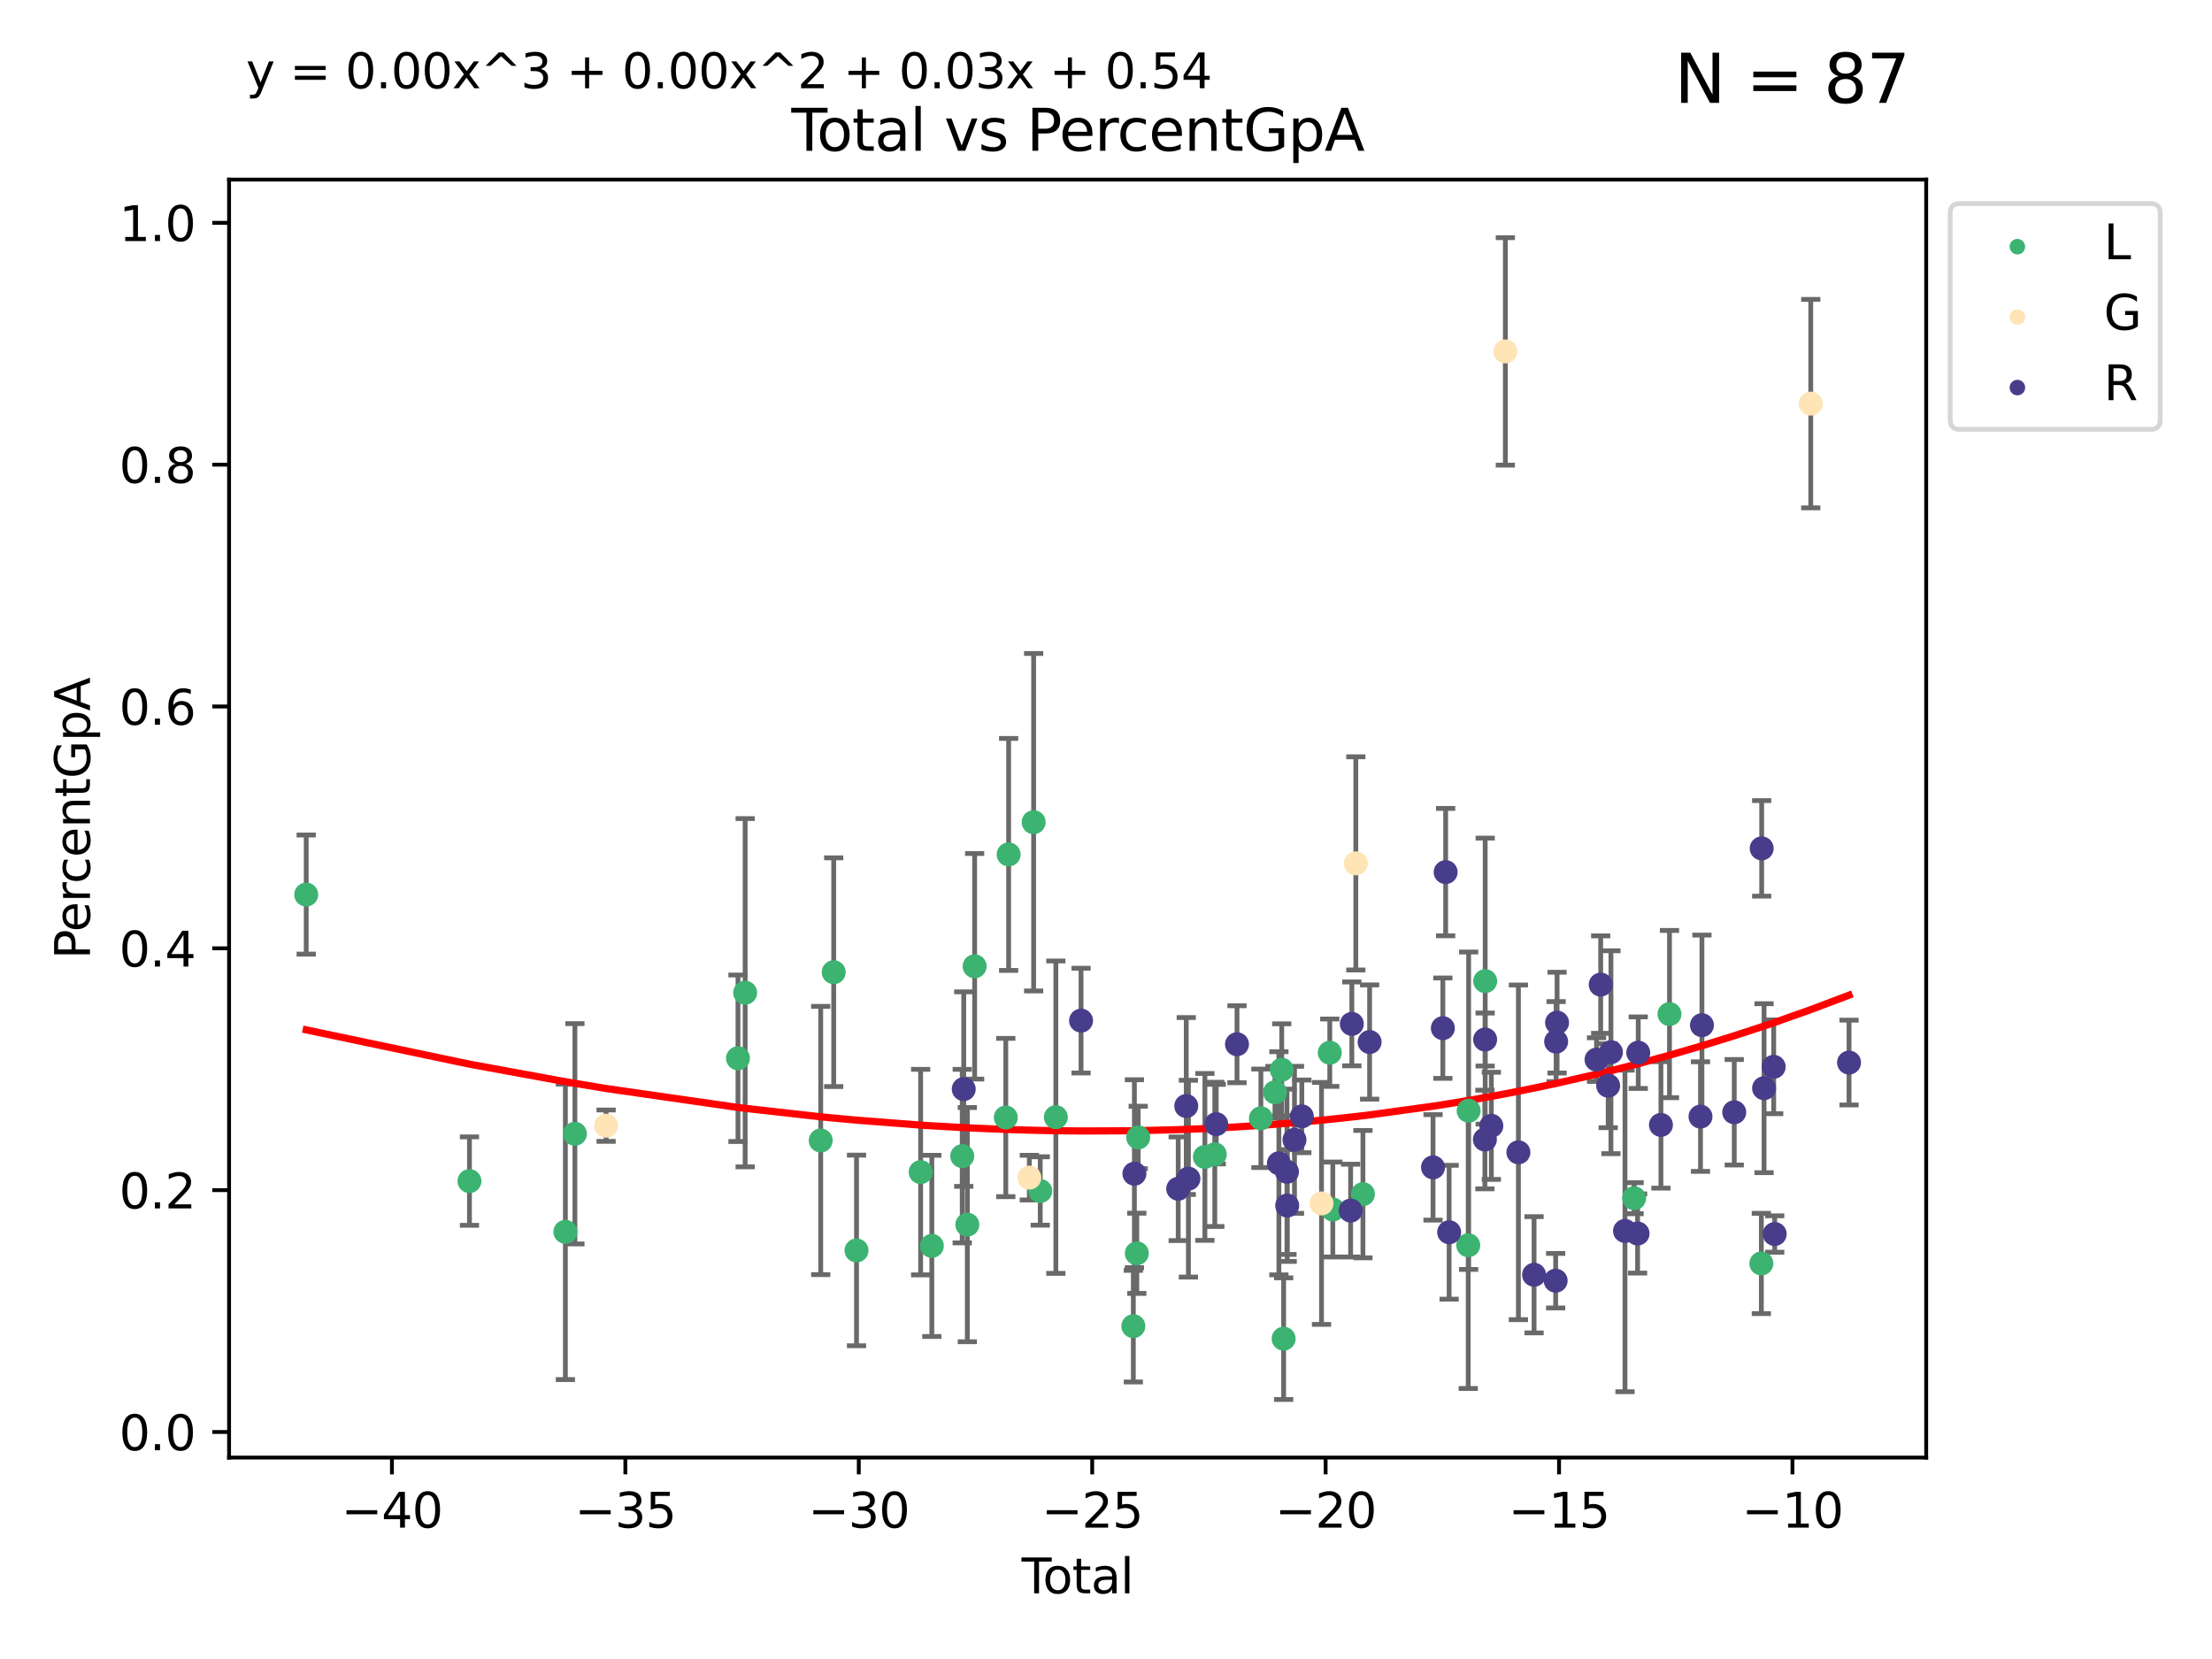 <?xml version="1.0" encoding="utf-8" standalone="no"?>
<!DOCTYPE svg PUBLIC "-//W3C//DTD SVG 1.1//EN"
  "http://www.w3.org/Graphics/SVG/1.1/DTD/svg11.dtd">
<svg xmlns:xlink="http://www.w3.org/1999/xlink" width="460.8pt" height="345.6pt" viewBox="0 0 460.8 345.6" xmlns="http://www.w3.org/2000/svg" version="1.1">
 <defs>
  <style type="text/css">*{stroke-linejoin: round; stroke-linecap: butt}</style>
 </defs>
 <g id="figure_1">
  <g id="patch_1">
   <path d="M 0 345.6 
L 460.8 345.6 
L 460.8 0 
L 0 0 
z
" style="fill: #ffffff"/>
  </g>
  <g id="axes_1">
   <g id="patch_2">
    <path d="M 47.72 303.64 
L 401.26 303.64 
L 401.26 37.411 
L 47.72 37.411 
z
" style="fill: #ffffff"/>
   </g>
   <g id="PathCollection_1">
    <defs>
     <path id="m52fc5f4a34" d="M 0 1.118 
C 0.297 1.118 0.581 1 0.791 0.791 
C 1 0.581 1.118 0.297 1.118 0 
C 1.118 -0.297 1 -0.581 0.791 -0.791 
C 0.581 -1 0.297 -1.118 0 -1.118 
C -0.297 -1.118 -0.581 -1 -0.791 -0.791 
C -1 -0.581 -1.118 -0.297 -1.118 0 
C -1.118 0.297 -1 0.581 -0.791 0.791 
C -0.581 1 -0.297 1.118 0 1.118 
z
" style="stroke: #3cb371"/>
    </defs>
    <g clip-path="url(#p41566da7d5)">
     <use xlink:href="#m52fc5f4a34" x="63.79" y="186.354" style="fill: #3cb371; stroke: #3cb371"/>
     <use xlink:href="#m52fc5f4a34" x="97.798" y="246.043" style="fill: #3cb371; stroke: #3cb371"/>
     <use xlink:href="#m52fc5f4a34" x="117.78" y="256.609" style="fill: #3cb371; stroke: #3cb371"/>
     <use xlink:href="#m52fc5f4a34" x="119.764" y="236.187" style="fill: #3cb371; stroke: #3cb371"/>
     <use xlink:href="#m52fc5f4a34" x="153.735" y="220.455" style="fill: #3cb371; stroke: #3cb371"/>
     <use xlink:href="#m52fc5f4a34" x="155.229" y="206.802" style="fill: #3cb371; stroke: #3cb371"/>
     <use xlink:href="#m52fc5f4a34" x="170.97" y="237.587" style="fill: #3cb371; stroke: #3cb371"/>
     <use xlink:href="#m52fc5f4a34" x="173.675" y="202.53" style="fill: #3cb371; stroke: #3cb371"/>
     <use xlink:href="#m52fc5f4a34" x="178.428" y="260.49" style="fill: #3cb371; stroke: #3cb371"/>
     <use xlink:href="#m52fc5f4a34" x="191.788" y="244.171" style="fill: #3cb371; stroke: #3cb371"/>
     <use xlink:href="#m52fc5f4a34" x="194.115" y="259.541" style="fill: #3cb371; stroke: #3cb371"/>
     <use xlink:href="#m52fc5f4a34" x="200.451" y="240.838" style="fill: #3cb371; stroke: #3cb371"/>
     <use xlink:href="#m52fc5f4a34" x="201.51" y="255.113" style="fill: #3cb371; stroke: #3cb371"/>
     <use xlink:href="#m52fc5f4a34" x="203.035" y="201.295" style="fill: #3cb371; stroke: #3cb371"/>
     <use xlink:href="#m52fc5f4a34" x="209.525" y="232.798" style="fill: #3cb371; stroke: #3cb371"/>
     <use xlink:href="#m52fc5f4a34" x="210.117" y="177.992" style="fill: #3cb371; stroke: #3cb371"/>
     <use xlink:href="#m52fc5f4a34" x="215.327" y="171.279" style="fill: #3cb371; stroke: #3cb371"/>
     <use xlink:href="#m52fc5f4a34" x="216.702" y="248.103" style="fill: #3cb371; stroke: #3cb371"/>
     <use xlink:href="#m52fc5f4a34" x="219.953" y="232.727" style="fill: #3cb371; stroke: #3cb371"/>
     <use xlink:href="#m52fc5f4a34" x="236.095" y="276.261" style="fill: #3cb371; stroke: #3cb371"/>
     <use xlink:href="#m52fc5f4a34" x="236.819" y="261.084" style="fill: #3cb371; stroke: #3cb371"/>
     <use xlink:href="#m52fc5f4a34" x="237.109" y="236.951" style="fill: #3cb371; stroke: #3cb371"/>
     <use xlink:href="#m52fc5f4a34" x="251.001" y="241.007" style="fill: #3cb371; stroke: #3cb371"/>
     <use xlink:href="#m52fc5f4a34" x="253.063" y="240.473" style="fill: #3cb371; stroke: #3cb371"/>
     <use xlink:href="#m52fc5f4a34" x="262.667" y="232.962" style="fill: #3cb371; stroke: #3cb371"/>
     <use xlink:href="#m52fc5f4a34" x="265.603" y="227.539" style="fill: #3cb371; stroke: #3cb371"/>
     <use xlink:href="#m52fc5f4a34" x="267.01" y="222.843" style="fill: #3cb371; stroke: #3cb371"/>
     <use xlink:href="#m52fc5f4a34" x="267.405" y="278.872" style="fill: #3cb371; stroke: #3cb371"/>
     <use xlink:href="#m52fc5f4a34" x="277.017" y="219.298" style="fill: #3cb371; stroke: #3cb371"/>
     <use xlink:href="#m52fc5f4a34" x="277.649" y="251.964" style="fill: #3cb371; stroke: #3cb371"/>
     <use xlink:href="#m52fc5f4a34" x="283.925" y="248.762" style="fill: #3cb371; stroke: #3cb371"/>
     <use xlink:href="#m52fc5f4a34" x="305.859" y="259.407" style="fill: #3cb371; stroke: #3cb371"/>
     <use xlink:href="#m52fc5f4a34" x="305.943" y="231.382" style="fill: #3cb371; stroke: #3cb371"/>
     <use xlink:href="#m52fc5f4a34" x="309.393" y="204.381" style="fill: #3cb371; stroke: #3cb371"/>
     <use xlink:href="#m52fc5f4a34" x="340.414" y="249.608" style="fill: #3cb371; stroke: #3cb371"/>
     <use xlink:href="#m52fc5f4a34" x="347.785" y="211.25" style="fill: #3cb371; stroke: #3cb371"/>
     <use xlink:href="#m52fc5f4a34" x="366.922" y="263.2" style="fill: #3cb371; stroke: #3cb371"/>
    </g>
   </g>
   <g id="PathCollection_2">
    <defs>
     <path id="ma31a2f7a80" d="M 0 1.118 
C 0.297 1.118 0.581 1 0.791 0.791 
C 1 0.581 1.118 0.297 1.118 0 
C 1.118 -0.297 1 -0.581 0.791 -0.791 
C 0.581 -1 0.297 -1.118 0 -1.118 
C -0.297 -1.118 -0.581 -1 -0.791 -0.791 
C -1 -0.581 -1.118 -0.297 -1.118 0 
C -1.118 0.297 -1 0.581 -0.791 0.791 
C -0.581 1 -0.297 1.118 0 1.118 
z
" style="stroke: #ffe4b5"/>
    </defs>
    <g clip-path="url(#p41566da7d5)">
     <use xlink:href="#ma31a2f7a80" x="126.265" y="234.498" style="fill: #ffe4b5; stroke: #ffe4b5"/>
     <use xlink:href="#ma31a2f7a80" x="214.428" y="245.32" style="fill: #ffe4b5; stroke: #ffe4b5"/>
     <use xlink:href="#ma31a2f7a80" x="275.293" y="250.697" style="fill: #ffe4b5; stroke: #ffe4b5"/>
     <use xlink:href="#ma31a2f7a80" x="282.444" y="179.859" style="fill: #ffe4b5; stroke: #ffe4b5"/>
     <use xlink:href="#ma31a2f7a80" x="313.592" y="73.204" style="fill: #ffe4b5; stroke: #ffe4b5"/>
     <use xlink:href="#ma31a2f7a80" x="377.215" y="84.08" style="fill: #ffe4b5; stroke: #ffe4b5"/>
    </g>
   </g>
   <g id="PathCollection_3">
    <defs>
     <path id="m230e439322" d="M 0 1.118 
C 0.297 1.118 0.581 1 0.791 0.791 
C 1 0.581 1.118 0.297 1.118 0 
C 1.118 -0.297 1 -0.581 0.791 -0.791 
C 0.581 -1 0.297 -1.118 0 -1.118 
C -0.297 -1.118 -0.581 -1 -0.791 -0.791 
C -1 -0.581 -1.118 -0.297 -1.118 0 
C -1.118 0.297 -1 0.581 -0.791 0.791 
C -0.581 1 -0.297 1.118 0 1.118 
z
" style="stroke: #483d8b"/>
    </defs>
    <g clip-path="url(#p41566da7d5)">
     <use xlink:href="#m230e439322" x="200.765" y="226.879" style="fill: #483d8b; stroke: #483d8b"/>
     <use xlink:href="#m230e439322" x="225.203" y="212.612" style="fill: #483d8b; stroke: #483d8b"/>
     <use xlink:href="#m230e439322" x="236.318" y="244.507" style="fill: #483d8b; stroke: #483d8b"/>
     <use xlink:href="#m230e439322" x="245.441" y="247.64" style="fill: #483d8b; stroke: #483d8b"/>
     <use xlink:href="#m230e439322" x="247.117" y="230.404" style="fill: #483d8b; stroke: #483d8b"/>
     <use xlink:href="#m230e439322" x="247.569" y="245.536" style="fill: #483d8b; stroke: #483d8b"/>
     <use xlink:href="#m230e439322" x="253.365" y="234.177" style="fill: #483d8b; stroke: #483d8b"/>
     <use xlink:href="#m230e439322" x="257.688" y="217.53" style="fill: #483d8b; stroke: #483d8b"/>
     <use xlink:href="#m230e439322" x="266.417" y="242.334" style="fill: #483d8b; stroke: #483d8b"/>
     <use xlink:href="#m230e439322" x="268.101" y="244.105" style="fill: #483d8b; stroke: #483d8b"/>
     <use xlink:href="#m230e439322" x="268.15" y="251.133" style="fill: #483d8b; stroke: #483d8b"/>
     <use xlink:href="#m230e439322" x="269.665" y="237.447" style="fill: #483d8b; stroke: #483d8b"/>
     <use xlink:href="#m230e439322" x="271.194" y="232.559" style="fill: #483d8b; stroke: #483d8b"/>
     <use xlink:href="#m230e439322" x="281.36" y="252.189" style="fill: #483d8b; stroke: #483d8b"/>
     <use xlink:href="#m230e439322" x="281.612" y="213.296" style="fill: #483d8b; stroke: #483d8b"/>
     <use xlink:href="#m230e439322" x="285.316" y="217.072" style="fill: #483d8b; stroke: #483d8b"/>
     <use xlink:href="#m230e439322" x="298.525" y="243.184" style="fill: #483d8b; stroke: #483d8b"/>
     <use xlink:href="#m230e439322" x="300.573" y="214.186" style="fill: #483d8b; stroke: #483d8b"/>
     <use xlink:href="#m230e439322" x="301.155" y="181.677" style="fill: #483d8b; stroke: #483d8b"/>
     <use xlink:href="#m230e439322" x="301.883" y="256.698" style="fill: #483d8b; stroke: #483d8b"/>
     <use xlink:href="#m230e439322" x="309.333" y="237.379" style="fill: #483d8b; stroke: #483d8b"/>
     <use xlink:href="#m230e439322" x="309.382" y="216.553" style="fill: #483d8b; stroke: #483d8b"/>
     <use xlink:href="#m230e439322" x="310.674" y="234.533" style="fill: #483d8b; stroke: #483d8b"/>
     <use xlink:href="#m230e439322" x="316.312" y="240.05" style="fill: #483d8b; stroke: #483d8b"/>
     <use xlink:href="#m230e439322" x="319.575" y="265.555" style="fill: #483d8b; stroke: #483d8b"/>
     <use xlink:href="#m230e439322" x="324.072" y="266.789" style="fill: #483d8b; stroke: #483d8b"/>
     <use xlink:href="#m230e439322" x="324.17" y="216.986" style="fill: #483d8b; stroke: #483d8b"/>
     <use xlink:href="#m230e439322" x="324.368" y="213.035" style="fill: #483d8b; stroke: #483d8b"/>
     <use xlink:href="#m230e439322" x="332.586" y="220.735" style="fill: #483d8b; stroke: #483d8b"/>
     <use xlink:href="#m230e439322" x="333.454" y="205.113" style="fill: #483d8b; stroke: #483d8b"/>
     <use xlink:href="#m230e439322" x="335.013" y="226.172" style="fill: #483d8b; stroke: #483d8b"/>
     <use xlink:href="#m230e439322" x="335.589" y="219.194" style="fill: #483d8b; stroke: #483d8b"/>
     <use xlink:href="#m230e439322" x="338.517" y="256.425" style="fill: #483d8b; stroke: #483d8b"/>
     <use xlink:href="#m230e439322" x="341.137" y="256.964" style="fill: #483d8b; stroke: #483d8b"/>
     <use xlink:href="#m230e439322" x="341.276" y="219.291" style="fill: #483d8b; stroke: #483d8b"/>
     <use xlink:href="#m230e439322" x="346.004" y="234.338" style="fill: #483d8b; stroke: #483d8b"/>
     <use xlink:href="#m230e439322" x="354.245" y="232.606" style="fill: #483d8b; stroke: #483d8b"/>
     <use xlink:href="#m230e439322" x="354.546" y="213.563" style="fill: #483d8b; stroke: #483d8b"/>
     <use xlink:href="#m230e439322" x="361.276" y="231.706" style="fill: #483d8b; stroke: #483d8b"/>
     <use xlink:href="#m230e439322" x="366.989" y="176.735" style="fill: #483d8b; stroke: #483d8b"/>
     <use xlink:href="#m230e439322" x="367.486" y="226.69" style="fill: #483d8b; stroke: #483d8b"/>
     <use xlink:href="#m230e439322" x="369.492" y="222.237" style="fill: #483d8b; stroke: #483d8b"/>
     <use xlink:href="#m230e439322" x="369.702" y="257.067" style="fill: #483d8b; stroke: #483d8b"/>
     <use xlink:href="#m230e439322" x="385.19" y="221.352" style="fill: #483d8b; stroke: #483d8b"/>
    </g>
   </g>
   <g id="matplotlib.axis_1">
    <g id="xtick_1">
     <g id="line2d_1">
      <defs>
       <path id="m7446f67ce8" d="M 0 0 
L 0 3.5 
" style="stroke: #000000; stroke-width: 0.8"/>
      </defs>
      <g>
       <use xlink:href="#m7446f67ce8" x="81.648" y="303.64" style="stroke: #000000; stroke-width: 0.8"/>
      </g>
     </g>
     <g id="text_1">
      <!-- −40 -->
      <g transform="translate(71.096 318.238)scale(0.1 -0.1)">
       <defs>
        <path id="DejaVuSans-2212" d="M 678 2272 
L 4684 2272 
L 4684 1741 
L 678 1741 
L 678 2272 
z
" transform="scale(0.016)"/>
        <path id="DejaVuSans-34" d="M 2419 4116 
L 825 1625 
L 2419 1625 
L 2419 4116 
z
M 2253 4666 
L 3047 4666 
L 3047 1625 
L 3713 1625 
L 3713 1100 
L 3047 1100 
L 3047 0 
L 2419 0 
L 2419 1100 
L 313 1100 
L 313 1709 
L 2253 4666 
z
" transform="scale(0.016)"/>
        <path id="DejaVuSans-30" d="M 2034 4250 
Q 1547 4250 1301 3770 
Q 1056 3291 1056 2328 
Q 1056 1369 1301 889 
Q 1547 409 2034 409 
Q 2525 409 2770 889 
Q 3016 1369 3016 2328 
Q 3016 3291 2770 3770 
Q 2525 4250 2034 4250 
z
M 2034 4750 
Q 2819 4750 3233 4129 
Q 3647 3509 3647 2328 
Q 3647 1150 3233 529 
Q 2819 -91 2034 -91 
Q 1250 -91 836 529 
Q 422 1150 422 2328 
Q 422 3509 836 4129 
Q 1250 4750 2034 4750 
z
" transform="scale(0.016)"/>
       </defs>
       <use xlink:href="#DejaVuSans-2212"/>
       <use xlink:href="#DejaVuSans-34" x="83.789"/>
       <use xlink:href="#DejaVuSans-30" x="147.412"/>
      </g>
     </g>
    </g>
    <g id="xtick_2">
     <g id="line2d_2">
      <g>
       <use xlink:href="#m7446f67ce8" x="130.274" y="303.64" style="stroke: #000000; stroke-width: 0.8"/>
      </g>
     </g>
     <g id="text_2">
      <!-- −35 -->
      <g transform="translate(119.722 318.238)scale(0.1 -0.1)">
       <defs>
        <path id="DejaVuSans-33" d="M 2597 2516 
Q 3050 2419 3304 2112 
Q 3559 1806 3559 1356 
Q 3559 666 3084 287 
Q 2609 -91 1734 -91 
Q 1441 -91 1130 -33 
Q 819 25 488 141 
L 488 750 
Q 750 597 1062 519 
Q 1375 441 1716 441 
Q 2309 441 2620 675 
Q 2931 909 2931 1356 
Q 2931 1769 2642 2001 
Q 2353 2234 1838 2234 
L 1294 2234 
L 1294 2753 
L 1863 2753 
Q 2328 2753 2575 2939 
Q 2822 3125 2822 3475 
Q 2822 3834 2567 4026 
Q 2313 4219 1838 4219 
Q 1578 4219 1281 4162 
Q 984 4106 628 3988 
L 628 4550 
Q 988 4650 1302 4700 
Q 1616 4750 1894 4750 
Q 2613 4750 3031 4423 
Q 3450 4097 3450 3541 
Q 3450 3153 3228 2886 
Q 3006 2619 2597 2516 
z
" transform="scale(0.016)"/>
        <path id="DejaVuSans-35" d="M 691 4666 
L 3169 4666 
L 3169 4134 
L 1269 4134 
L 1269 2991 
Q 1406 3038 1543 3061 
Q 1681 3084 1819 3084 
Q 2600 3084 3056 2656 
Q 3513 2228 3513 1497 
Q 3513 744 3044 326 
Q 2575 -91 1722 -91 
Q 1428 -91 1123 -41 
Q 819 9 494 109 
L 494 744 
Q 775 591 1075 516 
Q 1375 441 1709 441 
Q 2250 441 2565 725 
Q 2881 1009 2881 1497 
Q 2881 1984 2565 2268 
Q 2250 2553 1709 2553 
Q 1456 2553 1204 2497 
Q 953 2441 691 2322 
L 691 4666 
z
" transform="scale(0.016)"/>
       </defs>
       <use xlink:href="#DejaVuSans-2212"/>
       <use xlink:href="#DejaVuSans-33" x="83.789"/>
       <use xlink:href="#DejaVuSans-35" x="147.412"/>
      </g>
     </g>
    </g>
    <g id="xtick_3">
     <g id="line2d_3">
      <g>
       <use xlink:href="#m7446f67ce8" x="178.9" y="303.64" style="stroke: #000000; stroke-width: 0.8"/>
      </g>
     </g>
     <g id="text_3">
      <!-- −30 -->
      <g transform="translate(168.348 318.238)scale(0.1 -0.1)">
       <use xlink:href="#DejaVuSans-2212"/>
       <use xlink:href="#DejaVuSans-33" x="83.789"/>
       <use xlink:href="#DejaVuSans-30" x="147.412"/>
      </g>
     </g>
    </g>
    <g id="xtick_4">
     <g id="line2d_4">
      <g>
       <use xlink:href="#m7446f67ce8" x="227.526" y="303.64" style="stroke: #000000; stroke-width: 0.8"/>
      </g>
     </g>
     <g id="text_4">
      <!-- −25 -->
      <g transform="translate(216.973 318.238)scale(0.1 -0.1)">
       <defs>
        <path id="DejaVuSans-32" d="M 1228 531 
L 3431 531 
L 3431 0 
L 469 0 
L 469 531 
Q 828 903 1448 1529 
Q 2069 2156 2228 2338 
Q 2531 2678 2651 2914 
Q 2772 3150 2772 3378 
Q 2772 3750 2511 3984 
Q 2250 4219 1831 4219 
Q 1534 4219 1204 4116 
Q 875 4013 500 3803 
L 500 4441 
Q 881 4594 1212 4672 
Q 1544 4750 1819 4750 
Q 2544 4750 2975 4387 
Q 3406 4025 3406 3419 
Q 3406 3131 3298 2873 
Q 3191 2616 2906 2266 
Q 2828 2175 2409 1742 
Q 1991 1309 1228 531 
z
" transform="scale(0.016)"/>
       </defs>
       <use xlink:href="#DejaVuSans-2212"/>
       <use xlink:href="#DejaVuSans-32" x="83.789"/>
       <use xlink:href="#DejaVuSans-35" x="147.412"/>
      </g>
     </g>
    </g>
    <g id="xtick_5">
     <g id="line2d_5">
      <g>
       <use xlink:href="#m7446f67ce8" x="276.152" y="303.64" style="stroke: #000000; stroke-width: 0.8"/>
      </g>
     </g>
     <g id="text_5">
      <!-- −20 -->
      <g transform="translate(265.599 318.238)scale(0.1 -0.1)">
       <use xlink:href="#DejaVuSans-2212"/>
       <use xlink:href="#DejaVuSans-32" x="83.789"/>
       <use xlink:href="#DejaVuSans-30" x="147.412"/>
      </g>
     </g>
    </g>
    <g id="xtick_6">
     <g id="line2d_6">
      <g>
       <use xlink:href="#m7446f67ce8" x="324.777" y="303.64" style="stroke: #000000; stroke-width: 0.8"/>
      </g>
     </g>
     <g id="text_6">
      <!-- −15 -->
      <g transform="translate(314.225 318.238)scale(0.1 -0.1)">
       <defs>
        <path id="DejaVuSans-31" d="M 794 531 
L 1825 531 
L 1825 4091 
L 703 3866 
L 703 4441 
L 1819 4666 
L 2450 4666 
L 2450 531 
L 3481 531 
L 3481 0 
L 794 0 
L 794 531 
z
" transform="scale(0.016)"/>
       </defs>
       <use xlink:href="#DejaVuSans-2212"/>
       <use xlink:href="#DejaVuSans-31" x="83.789"/>
       <use xlink:href="#DejaVuSans-35" x="147.412"/>
      </g>
     </g>
    </g>
    <g id="xtick_7">
     <g id="line2d_7">
      <g>
       <use xlink:href="#m7446f67ce8" x="373.403" y="303.64" style="stroke: #000000; stroke-width: 0.8"/>
      </g>
     </g>
     <g id="text_7">
      <!-- −10 -->
      <g transform="translate(362.851 318.238)scale(0.1 -0.1)">
       <use xlink:href="#DejaVuSans-2212"/>
       <use xlink:href="#DejaVuSans-31" x="83.789"/>
       <use xlink:href="#DejaVuSans-30" x="147.412"/>
      </g>
     </g>
    </g>
    <g id="text_8">
     <!-- Total -->
     <g transform="translate(212.813 331.917)scale(0.1 -0.1)">
      <defs>
       <path id="DejaVuSans-54" d="M -19 4666 
L 3928 4666 
L 3928 4134 
L 2272 4134 
L 2272 0 
L 1638 0 
L 1638 4134 
L -19 4134 
L -19 4666 
z
" transform="scale(0.016)"/>
       <path id="DejaVuSans-6f" d="M 1959 3097 
Q 1497 3097 1228 2736 
Q 959 2375 959 1747 
Q 959 1119 1226 758 
Q 1494 397 1959 397 
Q 2419 397 2687 759 
Q 2956 1122 2956 1747 
Q 2956 2369 2687 2733 
Q 2419 3097 1959 3097 
z
M 1959 3584 
Q 2709 3584 3137 3096 
Q 3566 2609 3566 1747 
Q 3566 888 3137 398 
Q 2709 -91 1959 -91 
Q 1206 -91 779 398 
Q 353 888 353 1747 
Q 353 2609 779 3096 
Q 1206 3584 1959 3584 
z
" transform="scale(0.016)"/>
       <path id="DejaVuSans-74" d="M 1172 4494 
L 1172 3500 
L 2356 3500 
L 2356 3053 
L 1172 3053 
L 1172 1153 
Q 1172 725 1289 603 
Q 1406 481 1766 481 
L 2356 481 
L 2356 0 
L 1766 0 
Q 1100 0 847 248 
Q 594 497 594 1153 
L 594 3053 
L 172 3053 
L 172 3500 
L 594 3500 
L 594 4494 
L 1172 4494 
z
" transform="scale(0.016)"/>
       <path id="DejaVuSans-61" d="M 2194 1759 
Q 1497 1759 1228 1600 
Q 959 1441 959 1056 
Q 959 750 1161 570 
Q 1363 391 1709 391 
Q 2188 391 2477 730 
Q 2766 1069 2766 1631 
L 2766 1759 
L 2194 1759 
z
M 3341 1997 
L 3341 0 
L 2766 0 
L 2766 531 
Q 2569 213 2275 61 
Q 1981 -91 1556 -91 
Q 1019 -91 701 211 
Q 384 513 384 1019 
Q 384 1609 779 1909 
Q 1175 2209 1959 2209 
L 2766 2209 
L 2766 2266 
Q 2766 2663 2505 2880 
Q 2244 3097 1772 3097 
Q 1472 3097 1187 3025 
Q 903 2953 641 2809 
L 641 3341 
Q 956 3463 1253 3523 
Q 1550 3584 1831 3584 
Q 2591 3584 2966 3190 
Q 3341 2797 3341 1997 
z
" transform="scale(0.016)"/>
       <path id="DejaVuSans-6c" d="M 603 4863 
L 1178 4863 
L 1178 0 
L 603 0 
L 603 4863 
z
" transform="scale(0.016)"/>
      </defs>
      <use xlink:href="#DejaVuSans-54"/>
      <use xlink:href="#DejaVuSans-6f" x="44.084"/>
      <use xlink:href="#DejaVuSans-74" x="105.266"/>
      <use xlink:href="#DejaVuSans-61" x="144.475"/>
      <use xlink:href="#DejaVuSans-6c" x="205.754"/>
     </g>
    </g>
   </g>
   <g id="matplotlib.axis_2">
    <g id="ytick_1">
     <g id="line2d_8">
      <defs>
       <path id="me65dd8cf82" d="M 0 0 
L -3.5 0 
" style="stroke: #000000; stroke-width: 0.8"/>
      </defs>
      <g>
       <use xlink:href="#me65dd8cf82" x="47.72" y="298.311" style="stroke: #000000; stroke-width: 0.8"/>
      </g>
     </g>
     <g id="text_9">
      <!-- 0.0 -->
      <g transform="translate(24.817 302.11)scale(0.1 -0.1)">
       <defs>
        <path id="DejaVuSans-2e" d="M 684 794 
L 1344 794 
L 1344 0 
L 684 0 
L 684 794 
z
" transform="scale(0.016)"/>
       </defs>
       <use xlink:href="#DejaVuSans-30"/>
       <use xlink:href="#DejaVuSans-2e" x="63.623"/>
       <use xlink:href="#DejaVuSans-30" x="95.41"/>
      </g>
     </g>
    </g>
    <g id="ytick_2">
     <g id="line2d_9">
      <g>
       <use xlink:href="#me65dd8cf82" x="47.72" y="247.932" style="stroke: #000000; stroke-width: 0.8"/>
      </g>
     </g>
     <g id="text_10">
      <!-- 0.2 -->
      <g transform="translate(24.817 251.731)scale(0.1 -0.1)">
       <use xlink:href="#DejaVuSans-30"/>
       <use xlink:href="#DejaVuSans-2e" x="63.623"/>
       <use xlink:href="#DejaVuSans-32" x="95.41"/>
      </g>
     </g>
    </g>
    <g id="ytick_3">
     <g id="line2d_10">
      <g>
       <use xlink:href="#me65dd8cf82" x="47.72" y="197.553" style="stroke: #000000; stroke-width: 0.8"/>
      </g>
     </g>
     <g id="text_11">
      <!-- 0.4 -->
      <g transform="translate(24.817 201.352)scale(0.1 -0.1)">
       <use xlink:href="#DejaVuSans-30"/>
       <use xlink:href="#DejaVuSans-2e" x="63.623"/>
       <use xlink:href="#DejaVuSans-34" x="95.41"/>
      </g>
     </g>
    </g>
    <g id="ytick_4">
     <g id="line2d_11">
      <g>
       <use xlink:href="#me65dd8cf82" x="47.72" y="147.174" style="stroke: #000000; stroke-width: 0.8"/>
      </g>
     </g>
     <g id="text_12">
      <!-- 0.6 -->
      <g transform="translate(24.817 150.973)scale(0.1 -0.1)">
       <defs>
        <path id="DejaVuSans-36" d="M 2113 2584 
Q 1688 2584 1439 2293 
Q 1191 2003 1191 1497 
Q 1191 994 1439 701 
Q 1688 409 2113 409 
Q 2538 409 2786 701 
Q 3034 994 3034 1497 
Q 3034 2003 2786 2293 
Q 2538 2584 2113 2584 
z
M 3366 4563 
L 3366 3988 
Q 3128 4100 2886 4159 
Q 2644 4219 2406 4219 
Q 1781 4219 1451 3797 
Q 1122 3375 1075 2522 
Q 1259 2794 1537 2939 
Q 1816 3084 2150 3084 
Q 2853 3084 3261 2657 
Q 3669 2231 3669 1497 
Q 3669 778 3244 343 
Q 2819 -91 2113 -91 
Q 1303 -91 875 529 
Q 447 1150 447 2328 
Q 447 3434 972 4092 
Q 1497 4750 2381 4750 
Q 2619 4750 2861 4703 
Q 3103 4656 3366 4563 
z
" transform="scale(0.016)"/>
       </defs>
       <use xlink:href="#DejaVuSans-30"/>
       <use xlink:href="#DejaVuSans-2e" x="63.623"/>
       <use xlink:href="#DejaVuSans-36" x="95.41"/>
      </g>
     </g>
    </g>
    <g id="ytick_5">
     <g id="line2d_12">
      <g>
       <use xlink:href="#me65dd8cf82" x="47.72" y="96.795" style="stroke: #000000; stroke-width: 0.8"/>
      </g>
     </g>
     <g id="text_13">
      <!-- 0.8 -->
      <g transform="translate(24.817 100.594)scale(0.1 -0.1)">
       <defs>
        <path id="DejaVuSans-38" d="M 2034 2216 
Q 1584 2216 1326 1975 
Q 1069 1734 1069 1313 
Q 1069 891 1326 650 
Q 1584 409 2034 409 
Q 2484 409 2743 651 
Q 3003 894 3003 1313 
Q 3003 1734 2745 1975 
Q 2488 2216 2034 2216 
z
M 1403 2484 
Q 997 2584 770 2862 
Q 544 3141 544 3541 
Q 544 4100 942 4425 
Q 1341 4750 2034 4750 
Q 2731 4750 3128 4425 
Q 3525 4100 3525 3541 
Q 3525 3141 3298 2862 
Q 3072 2584 2669 2484 
Q 3125 2378 3379 2068 
Q 3634 1759 3634 1313 
Q 3634 634 3220 271 
Q 2806 -91 2034 -91 
Q 1263 -91 848 271 
Q 434 634 434 1313 
Q 434 1759 690 2068 
Q 947 2378 1403 2484 
z
M 1172 3481 
Q 1172 3119 1398 2916 
Q 1625 2713 2034 2713 
Q 2441 2713 2670 2916 
Q 2900 3119 2900 3481 
Q 2900 3844 2670 4047 
Q 2441 4250 2034 4250 
Q 1625 4250 1398 4047 
Q 1172 3844 1172 3481 
z
" transform="scale(0.016)"/>
       </defs>
       <use xlink:href="#DejaVuSans-30"/>
       <use xlink:href="#DejaVuSans-2e" x="63.623"/>
       <use xlink:href="#DejaVuSans-38" x="95.41"/>
      </g>
     </g>
    </g>
    <g id="ytick_6">
     <g id="line2d_13">
      <g>
       <use xlink:href="#me65dd8cf82" x="47.72" y="46.416" style="stroke: #000000; stroke-width: 0.8"/>
      </g>
     </g>
     <g id="text_14">
      <!-- 1.0 -->
      <g transform="translate(24.817 50.215)scale(0.1 -0.1)">
       <use xlink:href="#DejaVuSans-31"/>
       <use xlink:href="#DejaVuSans-2e" x="63.623"/>
       <use xlink:href="#DejaVuSans-30" x="95.41"/>
      </g>
     </g>
    </g>
    <g id="text_15">
     <!-- PercentGpA -->
     <g transform="translate(18.737 199.802)rotate(-90)scale(0.1 -0.1)">
      <defs>
       <path id="DejaVuSans-50" d="M 1259 4147 
L 1259 2394 
L 2053 2394 
Q 2494 2394 2734 2622 
Q 2975 2850 2975 3272 
Q 2975 3691 2734 3919 
Q 2494 4147 2053 4147 
L 1259 4147 
z
M 628 4666 
L 2053 4666 
Q 2838 4666 3239 4311 
Q 3641 3956 3641 3272 
Q 3641 2581 3239 2228 
Q 2838 1875 2053 1875 
L 1259 1875 
L 1259 0 
L 628 0 
L 628 4666 
z
" transform="scale(0.016)"/>
       <path id="DejaVuSans-65" d="M 3597 1894 
L 3597 1613 
L 953 1613 
Q 991 1019 1311 708 
Q 1631 397 2203 397 
Q 2534 397 2845 478 
Q 3156 559 3463 722 
L 3463 178 
Q 3153 47 2828 -22 
Q 2503 -91 2169 -91 
Q 1331 -91 842 396 
Q 353 884 353 1716 
Q 353 2575 817 3079 
Q 1281 3584 2069 3584 
Q 2775 3584 3186 3129 
Q 3597 2675 3597 1894 
z
M 3022 2063 
Q 3016 2534 2758 2815 
Q 2500 3097 2075 3097 
Q 1594 3097 1305 2825 
Q 1016 2553 972 2059 
L 3022 2063 
z
" transform="scale(0.016)"/>
       <path id="DejaVuSans-72" d="M 2631 2963 
Q 2534 3019 2420 3045 
Q 2306 3072 2169 3072 
Q 1681 3072 1420 2755 
Q 1159 2438 1159 1844 
L 1159 0 
L 581 0 
L 581 3500 
L 1159 3500 
L 1159 2956 
Q 1341 3275 1631 3429 
Q 1922 3584 2338 3584 
Q 2397 3584 2469 3576 
Q 2541 3569 2628 3553 
L 2631 2963 
z
" transform="scale(0.016)"/>
       <path id="DejaVuSans-63" d="M 3122 3366 
L 3122 2828 
Q 2878 2963 2633 3030 
Q 2388 3097 2138 3097 
Q 1578 3097 1268 2742 
Q 959 2388 959 1747 
Q 959 1106 1268 751 
Q 1578 397 2138 397 
Q 2388 397 2633 464 
Q 2878 531 3122 666 
L 3122 134 
Q 2881 22 2623 -34 
Q 2366 -91 2075 -91 
Q 1284 -91 818 406 
Q 353 903 353 1747 
Q 353 2603 823 3093 
Q 1294 3584 2113 3584 
Q 2378 3584 2631 3529 
Q 2884 3475 3122 3366 
z
" transform="scale(0.016)"/>
       <path id="DejaVuSans-6e" d="M 3513 2113 
L 3513 0 
L 2938 0 
L 2938 2094 
Q 2938 2591 2744 2837 
Q 2550 3084 2163 3084 
Q 1697 3084 1428 2787 
Q 1159 2491 1159 1978 
L 1159 0 
L 581 0 
L 581 3500 
L 1159 3500 
L 1159 2956 
Q 1366 3272 1645 3428 
Q 1925 3584 2291 3584 
Q 2894 3584 3203 3211 
Q 3513 2838 3513 2113 
z
" transform="scale(0.016)"/>
       <path id="DejaVuSans-47" d="M 3809 666 
L 3809 1919 
L 2778 1919 
L 2778 2438 
L 4434 2438 
L 4434 434 
Q 4069 175 3628 42 
Q 3188 -91 2688 -91 
Q 1594 -91 976 548 
Q 359 1188 359 2328 
Q 359 3472 976 4111 
Q 1594 4750 2688 4750 
Q 3144 4750 3555 4637 
Q 3966 4525 4313 4306 
L 4313 3634 
Q 3963 3931 3569 4081 
Q 3175 4231 2741 4231 
Q 1884 4231 1454 3753 
Q 1025 3275 1025 2328 
Q 1025 1384 1454 906 
Q 1884 428 2741 428 
Q 3075 428 3337 486 
Q 3600 544 3809 666 
z
" transform="scale(0.016)"/>
       <path id="DejaVuSans-70" d="M 1159 525 
L 1159 -1331 
L 581 -1331 
L 581 3500 
L 1159 3500 
L 1159 2969 
Q 1341 3281 1617 3432 
Q 1894 3584 2278 3584 
Q 2916 3584 3314 3078 
Q 3713 2572 3713 1747 
Q 3713 922 3314 415 
Q 2916 -91 2278 -91 
Q 1894 -91 1617 61 
Q 1341 213 1159 525 
z
M 3116 1747 
Q 3116 2381 2855 2742 
Q 2594 3103 2138 3103 
Q 1681 3103 1420 2742 
Q 1159 2381 1159 1747 
Q 1159 1113 1420 752 
Q 1681 391 2138 391 
Q 2594 391 2855 752 
Q 3116 1113 3116 1747 
z
" transform="scale(0.016)"/>
       <path id="DejaVuSans-41" d="M 2188 4044 
L 1331 1722 
L 3047 1722 
L 2188 4044 
z
M 1831 4666 
L 2547 4666 
L 4325 0 
L 3669 0 
L 3244 1197 
L 1141 1197 
L 716 0 
L 50 0 
L 1831 4666 
z
" transform="scale(0.016)"/>
      </defs>
      <use xlink:href="#DejaVuSans-50"/>
      <use xlink:href="#DejaVuSans-65" x="56.678"/>
      <use xlink:href="#DejaVuSans-72" x="118.201"/>
      <use xlink:href="#DejaVuSans-63" x="157.064"/>
      <use xlink:href="#DejaVuSans-65" x="212.045"/>
      <use xlink:href="#DejaVuSans-6e" x="273.568"/>
      <use xlink:href="#DejaVuSans-74" x="336.947"/>
      <use xlink:href="#DejaVuSans-47" x="376.156"/>
      <use xlink:href="#DejaVuSans-70" x="453.646"/>
      <use xlink:href="#DejaVuSans-41" x="517.123"/>
     </g>
    </g>
   </g>
   <g id="LineCollection_1">
    <path d="M 63.79 198.758 
L 63.79 173.95 
" clip-path="url(#p41566da7d5)" style="fill: none; stroke: #696969"/>
    <path d="M 97.798 255.252 
L 97.798 236.833 
" clip-path="url(#p41566da7d5)" style="fill: none; stroke: #696969"/>
    <path d="M 117.78 287.391 
L 117.78 225.827 
" clip-path="url(#p41566da7d5)" style="fill: none; stroke: #696969"/>
    <path d="M 119.764 259.136 
L 119.764 213.238 
" clip-path="url(#p41566da7d5)" style="fill: none; stroke: #696969"/>
    <path d="M 153.735 237.798 
L 153.735 203.111 
" clip-path="url(#p41566da7d5)" style="fill: none; stroke: #696969"/>
    <path d="M 155.229 243.075 
L 155.229 170.53 
" clip-path="url(#p41566da7d5)" style="fill: none; stroke: #696969"/>
    <path d="M 170.97 265.529 
L 170.97 209.646 
" clip-path="url(#p41566da7d5)" style="fill: none; stroke: #696969"/>
    <path d="M 173.675 226.355 
L 173.675 178.705 
" clip-path="url(#p41566da7d5)" style="fill: none; stroke: #696969"/>
    <path d="M 178.428 280.345 
L 178.428 240.636 
" clip-path="url(#p41566da7d5)" style="fill: none; stroke: #696969"/>
    <path d="M 191.788 265.579 
L 191.788 222.763 
" clip-path="url(#p41566da7d5)" style="fill: none; stroke: #696969"/>
    <path d="M 194.115 278.419 
L 194.115 240.663 
" clip-path="url(#p41566da7d5)" style="fill: none; stroke: #696969"/>
    <path d="M 200.451 258.914 
L 200.451 222.762 
" clip-path="url(#p41566da7d5)" style="fill: none; stroke: #696969"/>
    <path d="M 201.51 279.508 
L 201.51 230.718 
" clip-path="url(#p41566da7d5)" style="fill: none; stroke: #696969"/>
    <path d="M 203.035 224.788 
L 203.035 177.803 
" clip-path="url(#p41566da7d5)" style="fill: none; stroke: #696969"/>
    <path d="M 209.525 249.286 
L 209.525 216.31 
" clip-path="url(#p41566da7d5)" style="fill: none; stroke: #696969"/>
    <path d="M 210.117 202.156 
L 210.117 153.827 
" clip-path="url(#p41566da7d5)" style="fill: none; stroke: #696969"/>
    <path d="M 215.327 206.428 
L 215.327 136.13 
" clip-path="url(#p41566da7d5)" style="fill: none; stroke: #696969"/>
    <path d="M 216.702 255.226 
L 216.702 240.98 
" clip-path="url(#p41566da7d5)" style="fill: none; stroke: #696969"/>
    <path d="M 219.953 265.269 
L 219.953 200.186 
" clip-path="url(#p41566da7d5)" style="fill: none; stroke: #696969"/>
    <path d="M 236.095 287.888 
L 236.095 264.634 
" clip-path="url(#p41566da7d5)" style="fill: none; stroke: #696969"/>
    <path d="M 236.819 269.438 
L 236.819 252.729 
" clip-path="url(#p41566da7d5)" style="fill: none; stroke: #696969"/>
    <path d="M 237.109 243.453 
L 237.109 230.449 
" clip-path="url(#p41566da7d5)" style="fill: none; stroke: #696969"/>
    <path d="M 251.001 258.387 
L 251.001 223.627 
" clip-path="url(#p41566da7d5)" style="fill: none; stroke: #696969"/>
    <path d="M 253.063 255.494 
L 253.063 225.452 
" clip-path="url(#p41566da7d5)" style="fill: none; stroke: #696969"/>
    <path d="M 262.667 243.223 
L 262.667 222.702 
" clip-path="url(#p41566da7d5)" style="fill: none; stroke: #696969"/>
    <path d="M 265.603 232.922 
L 265.603 222.156 
" clip-path="url(#p41566da7d5)" style="fill: none; stroke: #696969"/>
    <path d="M 267.01 232.406 
L 267.01 213.28 
" clip-path="url(#p41566da7d5)" style="fill: none; stroke: #696969"/>
    <path d="M 267.405 291.539 
L 267.405 266.205 
" clip-path="url(#p41566da7d5)" style="fill: none; stroke: #696969"/>
    <path d="M 277.017 226.316 
L 277.017 212.28 
" clip-path="url(#p41566da7d5)" style="fill: none; stroke: #696969"/>
    <path d="M 277.649 261.854 
L 277.649 242.073 
" clip-path="url(#p41566da7d5)" style="fill: none; stroke: #696969"/>
    <path d="M 283.925 262.029 
L 283.925 235.495 
" clip-path="url(#p41566da7d5)" style="fill: none; stroke: #696969"/>
    <path d="M 305.859 289.247 
L 305.859 229.566 
" clip-path="url(#p41566da7d5)" style="fill: none; stroke: #696969"/>
    <path d="M 305.943 264.44 
L 305.943 198.324 
" clip-path="url(#p41566da7d5)" style="fill: none; stroke: #696969"/>
    <path d="M 309.393 234.164 
L 309.393 174.597 
" clip-path="url(#p41566da7d5)" style="fill: none; stroke: #696969"/>
    <path d="M 340.414 252.839 
L 340.414 246.377 
" clip-path="url(#p41566da7d5)" style="fill: none; stroke: #696969"/>
    <path d="M 347.785 228.669 
L 347.785 193.831 
" clip-path="url(#p41566da7d5)" style="fill: none; stroke: #696969"/>
    <path d="M 366.922 273.645 
L 366.922 252.755 
" clip-path="url(#p41566da7d5)" style="fill: none; stroke: #696969"/>
   </g>
   <g id="line2d_14">
    <defs>
     <path id="mc42e801e69" d="M 2 0 
L -2 -0 
" style="stroke: #696969"/>
    </defs>
    <g clip-path="url(#p41566da7d5)">
     <use xlink:href="#mc42e801e69" x="63.79" y="198.758" style="fill: #696969; stroke: #696969"/>
     <use xlink:href="#mc42e801e69" x="97.798" y="255.252" style="fill: #696969; stroke: #696969"/>
     <use xlink:href="#mc42e801e69" x="117.78" y="287.391" style="fill: #696969; stroke: #696969"/>
     <use xlink:href="#mc42e801e69" x="119.764" y="259.136" style="fill: #696969; stroke: #696969"/>
     <use xlink:href="#mc42e801e69" x="153.735" y="237.798" style="fill: #696969; stroke: #696969"/>
     <use xlink:href="#mc42e801e69" x="155.229" y="243.075" style="fill: #696969; stroke: #696969"/>
     <use xlink:href="#mc42e801e69" x="170.97" y="265.529" style="fill: #696969; stroke: #696969"/>
     <use xlink:href="#mc42e801e69" x="173.675" y="226.355" style="fill: #696969; stroke: #696969"/>
     <use xlink:href="#mc42e801e69" x="178.428" y="280.345" style="fill: #696969; stroke: #696969"/>
     <use xlink:href="#mc42e801e69" x="191.788" y="265.579" style="fill: #696969; stroke: #696969"/>
     <use xlink:href="#mc42e801e69" x="194.115" y="278.419" style="fill: #696969; stroke: #696969"/>
     <use xlink:href="#mc42e801e69" x="200.451" y="258.914" style="fill: #696969; stroke: #696969"/>
     <use xlink:href="#mc42e801e69" x="201.51" y="279.508" style="fill: #696969; stroke: #696969"/>
     <use xlink:href="#mc42e801e69" x="203.035" y="224.788" style="fill: #696969; stroke: #696969"/>
     <use xlink:href="#mc42e801e69" x="209.525" y="249.286" style="fill: #696969; stroke: #696969"/>
     <use xlink:href="#mc42e801e69" x="210.117" y="202.156" style="fill: #696969; stroke: #696969"/>
     <use xlink:href="#mc42e801e69" x="215.327" y="206.428" style="fill: #696969; stroke: #696969"/>
     <use xlink:href="#mc42e801e69" x="216.702" y="255.226" style="fill: #696969; stroke: #696969"/>
     <use xlink:href="#mc42e801e69" x="219.953" y="265.269" style="fill: #696969; stroke: #696969"/>
     <use xlink:href="#mc42e801e69" x="236.095" y="287.888" style="fill: #696969; stroke: #696969"/>
     <use xlink:href="#mc42e801e69" x="236.819" y="269.438" style="fill: #696969; stroke: #696969"/>
     <use xlink:href="#mc42e801e69" x="237.109" y="243.453" style="fill: #696969; stroke: #696969"/>
     <use xlink:href="#mc42e801e69" x="251.001" y="258.387" style="fill: #696969; stroke: #696969"/>
     <use xlink:href="#mc42e801e69" x="253.063" y="255.494" style="fill: #696969; stroke: #696969"/>
     <use xlink:href="#mc42e801e69" x="262.667" y="243.223" style="fill: #696969; stroke: #696969"/>
     <use xlink:href="#mc42e801e69" x="265.603" y="232.922" style="fill: #696969; stroke: #696969"/>
     <use xlink:href="#mc42e801e69" x="267.01" y="232.406" style="fill: #696969; stroke: #696969"/>
     <use xlink:href="#mc42e801e69" x="267.405" y="291.539" style="fill: #696969; stroke: #696969"/>
     <use xlink:href="#mc42e801e69" x="277.017" y="226.316" style="fill: #696969; stroke: #696969"/>
     <use xlink:href="#mc42e801e69" x="277.649" y="261.854" style="fill: #696969; stroke: #696969"/>
     <use xlink:href="#mc42e801e69" x="283.925" y="262.029" style="fill: #696969; stroke: #696969"/>
     <use xlink:href="#mc42e801e69" x="305.859" y="289.247" style="fill: #696969; stroke: #696969"/>
     <use xlink:href="#mc42e801e69" x="305.943" y="264.44" style="fill: #696969; stroke: #696969"/>
     <use xlink:href="#mc42e801e69" x="309.393" y="234.164" style="fill: #696969; stroke: #696969"/>
     <use xlink:href="#mc42e801e69" x="340.414" y="252.839" style="fill: #696969; stroke: #696969"/>
     <use xlink:href="#mc42e801e69" x="347.785" y="228.669" style="fill: #696969; stroke: #696969"/>
     <use xlink:href="#mc42e801e69" x="366.922" y="273.645" style="fill: #696969; stroke: #696969"/>
    </g>
   </g>
   <g id="line2d_15">
    <g clip-path="url(#p41566da7d5)">
     <use xlink:href="#mc42e801e69" x="63.79" y="173.95" style="fill: #696969; stroke: #696969"/>
     <use xlink:href="#mc42e801e69" x="97.798" y="236.833" style="fill: #696969; stroke: #696969"/>
     <use xlink:href="#mc42e801e69" x="117.78" y="225.827" style="fill: #696969; stroke: #696969"/>
     <use xlink:href="#mc42e801e69" x="119.764" y="213.238" style="fill: #696969; stroke: #696969"/>
     <use xlink:href="#mc42e801e69" x="153.735" y="203.111" style="fill: #696969; stroke: #696969"/>
     <use xlink:href="#mc42e801e69" x="155.229" y="170.53" style="fill: #696969; stroke: #696969"/>
     <use xlink:href="#mc42e801e69" x="170.97" y="209.646" style="fill: #696969; stroke: #696969"/>
     <use xlink:href="#mc42e801e69" x="173.675" y="178.705" style="fill: #696969; stroke: #696969"/>
     <use xlink:href="#mc42e801e69" x="178.428" y="240.636" style="fill: #696969; stroke: #696969"/>
     <use xlink:href="#mc42e801e69" x="191.788" y="222.763" style="fill: #696969; stroke: #696969"/>
     <use xlink:href="#mc42e801e69" x="194.115" y="240.663" style="fill: #696969; stroke: #696969"/>
     <use xlink:href="#mc42e801e69" x="200.451" y="222.762" style="fill: #696969; stroke: #696969"/>
     <use xlink:href="#mc42e801e69" x="201.51" y="230.718" style="fill: #696969; stroke: #696969"/>
     <use xlink:href="#mc42e801e69" x="203.035" y="177.803" style="fill: #696969; stroke: #696969"/>
     <use xlink:href="#mc42e801e69" x="209.525" y="216.31" style="fill: #696969; stroke: #696969"/>
     <use xlink:href="#mc42e801e69" x="210.117" y="153.827" style="fill: #696969; stroke: #696969"/>
     <use xlink:href="#mc42e801e69" x="215.327" y="136.13" style="fill: #696969; stroke: #696969"/>
     <use xlink:href="#mc42e801e69" x="216.702" y="240.98" style="fill: #696969; stroke: #696969"/>
     <use xlink:href="#mc42e801e69" x="219.953" y="200.186" style="fill: #696969; stroke: #696969"/>
     <use xlink:href="#mc42e801e69" x="236.095" y="264.634" style="fill: #696969; stroke: #696969"/>
     <use xlink:href="#mc42e801e69" x="236.819" y="252.729" style="fill: #696969; stroke: #696969"/>
     <use xlink:href="#mc42e801e69" x="237.109" y="230.449" style="fill: #696969; stroke: #696969"/>
     <use xlink:href="#mc42e801e69" x="251.001" y="223.627" style="fill: #696969; stroke: #696969"/>
     <use xlink:href="#mc42e801e69" x="253.063" y="225.452" style="fill: #696969; stroke: #696969"/>
     <use xlink:href="#mc42e801e69" x="262.667" y="222.702" style="fill: #696969; stroke: #696969"/>
     <use xlink:href="#mc42e801e69" x="265.603" y="222.156" style="fill: #696969; stroke: #696969"/>
     <use xlink:href="#mc42e801e69" x="267.01" y="213.28" style="fill: #696969; stroke: #696969"/>
     <use xlink:href="#mc42e801e69" x="267.405" y="266.205" style="fill: #696969; stroke: #696969"/>
     <use xlink:href="#mc42e801e69" x="277.017" y="212.28" style="fill: #696969; stroke: #696969"/>
     <use xlink:href="#mc42e801e69" x="277.649" y="242.073" style="fill: #696969; stroke: #696969"/>
     <use xlink:href="#mc42e801e69" x="283.925" y="235.495" style="fill: #696969; stroke: #696969"/>
     <use xlink:href="#mc42e801e69" x="305.859" y="229.566" style="fill: #696969; stroke: #696969"/>
     <use xlink:href="#mc42e801e69" x="305.943" y="198.324" style="fill: #696969; stroke: #696969"/>
     <use xlink:href="#mc42e801e69" x="309.393" y="174.597" style="fill: #696969; stroke: #696969"/>
     <use xlink:href="#mc42e801e69" x="340.414" y="246.377" style="fill: #696969; stroke: #696969"/>
     <use xlink:href="#mc42e801e69" x="347.785" y="193.831" style="fill: #696969; stroke: #696969"/>
     <use xlink:href="#mc42e801e69" x="366.922" y="252.755" style="fill: #696969; stroke: #696969"/>
    </g>
   </g>
   <g id="LineCollection_2">
    <path d="M 126.265 237.763 
L 126.265 231.232 
" clip-path="url(#p41566da7d5)" style="fill: none; stroke: #696969"/>
    <path d="M 214.428 249.975 
L 214.428 240.666 
" clip-path="url(#p41566da7d5)" style="fill: none; stroke: #696969"/>
    <path d="M 275.293 275.9 
L 275.293 225.493 
" clip-path="url(#p41566da7d5)" style="fill: none; stroke: #696969"/>
    <path d="M 282.444 202.063 
L 282.444 157.654 
" clip-path="url(#p41566da7d5)" style="fill: none; stroke: #696969"/>
    <path d="M 313.592 96.896 
L 313.592 49.513 
" clip-path="url(#p41566da7d5)" style="fill: none; stroke: #696969"/>
    <path d="M 377.215 105.792 
L 377.215 62.369 
" clip-path="url(#p41566da7d5)" style="fill: none; stroke: #696969"/>
   </g>
   <g id="line2d_16">
    <g clip-path="url(#p41566da7d5)">
     <use xlink:href="#mc42e801e69" x="126.265" y="237.763" style="fill: #696969; stroke: #696969"/>
     <use xlink:href="#mc42e801e69" x="214.428" y="249.975" style="fill: #696969; stroke: #696969"/>
     <use xlink:href="#mc42e801e69" x="275.293" y="275.9" style="fill: #696969; stroke: #696969"/>
     <use xlink:href="#mc42e801e69" x="282.444" y="202.063" style="fill: #696969; stroke: #696969"/>
     <use xlink:href="#mc42e801e69" x="313.592" y="96.896" style="fill: #696969; stroke: #696969"/>
     <use xlink:href="#mc42e801e69" x="377.215" y="105.792" style="fill: #696969; stroke: #696969"/>
    </g>
   </g>
   <g id="line2d_17">
    <g clip-path="url(#p41566da7d5)">
     <use xlink:href="#mc42e801e69" x="126.265" y="231.232" style="fill: #696969; stroke: #696969"/>
     <use xlink:href="#mc42e801e69" x="214.428" y="240.666" style="fill: #696969; stroke: #696969"/>
     <use xlink:href="#mc42e801e69" x="275.293" y="225.493" style="fill: #696969; stroke: #696969"/>
     <use xlink:href="#mc42e801e69" x="282.444" y="157.654" style="fill: #696969; stroke: #696969"/>
     <use xlink:href="#mc42e801e69" x="313.592" y="49.513" style="fill: #696969; stroke: #696969"/>
     <use xlink:href="#mc42e801e69" x="377.215" y="62.369" style="fill: #696969; stroke: #696969"/>
    </g>
   </g>
   <g id="LineCollection_3">
    <path d="M 200.765 247.14 
L 200.765 206.618 
" clip-path="url(#p41566da7d5)" style="fill: none; stroke: #696969"/>
    <path d="M 225.203 223.521 
L 225.203 201.704 
" clip-path="url(#p41566da7d5)" style="fill: none; stroke: #696969"/>
    <path d="M 236.318 264.083 
L 236.318 224.93 
" clip-path="url(#p41566da7d5)" style="fill: none; stroke: #696969"/>
    <path d="M 245.441 258.437 
L 245.441 236.842 
" clip-path="url(#p41566da7d5)" style="fill: none; stroke: #696969"/>
    <path d="M 247.117 248.833 
L 247.117 211.976 
" clip-path="url(#p41566da7d5)" style="fill: none; stroke: #696969"/>
    <path d="M 247.569 266.034 
L 247.569 225.039 
" clip-path="url(#p41566da7d5)" style="fill: none; stroke: #696969"/>
    <path d="M 253.365 242.462 
L 253.365 225.892 
" clip-path="url(#p41566da7d5)" style="fill: none; stroke: #696969"/>
    <path d="M 257.688 225.546 
L 257.688 209.515 
" clip-path="url(#p41566da7d5)" style="fill: none; stroke: #696969"/>
    <path d="M 266.417 265.576 
L 266.417 219.092 
" clip-path="url(#p41566da7d5)" style="fill: none; stroke: #696969"/>
    <path d="M 268.101 261.324 
L 268.101 226.887 
" clip-path="url(#p41566da7d5)" style="fill: none; stroke: #696969"/>
    <path d="M 268.15 262.771 
L 268.15 239.494 
" clip-path="url(#p41566da7d5)" style="fill: none; stroke: #696969"/>
    <path d="M 269.665 252.759 
L 269.665 222.135 
" clip-path="url(#p41566da7d5)" style="fill: none; stroke: #696969"/>
    <path d="M 271.194 240.123 
L 271.194 224.995 
" clip-path="url(#p41566da7d5)" style="fill: none; stroke: #696969"/>
    <path d="M 281.36 261.85 
L 281.36 242.527 
" clip-path="url(#p41566da7d5)" style="fill: none; stroke: #696969"/>
    <path d="M 281.612 222.033 
L 281.612 204.559 
" clip-path="url(#p41566da7d5)" style="fill: none; stroke: #696969"/>
    <path d="M 285.316 228.972 
L 285.316 205.171 
" clip-path="url(#p41566da7d5)" style="fill: none; stroke: #696969"/>
    <path d="M 298.525 254.17 
L 298.525 232.197 
" clip-path="url(#p41566da7d5)" style="fill: none; stroke: #696969"/>
    <path d="M 300.573 224.639 
L 300.573 203.733 
" clip-path="url(#p41566da7d5)" style="fill: none; stroke: #696969"/>
    <path d="M 301.155 194.945 
L 301.155 168.408 
" clip-path="url(#p41566da7d5)" style="fill: none; stroke: #696969"/>
    <path d="M 301.883 270.641 
L 301.883 242.755 
" clip-path="url(#p41566da7d5)" style="fill: none; stroke: #696969"/>
    <path d="M 309.333 247.655 
L 309.333 227.102 
" clip-path="url(#p41566da7d5)" style="fill: none; stroke: #696969"/>
    <path d="M 309.382 222.073 
L 309.382 211.034 
" clip-path="url(#p41566da7d5)" style="fill: none; stroke: #696969"/>
    <path d="M 310.674 245.693 
L 310.674 223.373 
" clip-path="url(#p41566da7d5)" style="fill: none; stroke: #696969"/>
    <path d="M 316.312 274.909 
L 316.312 205.191 
" clip-path="url(#p41566da7d5)" style="fill: none; stroke: #696969"/>
    <path d="M 319.575 277.664 
L 319.575 253.445 
" clip-path="url(#p41566da7d5)" style="fill: none; stroke: #696969"/>
    <path d="M 324.072 272.467 
L 324.072 261.112 
" clip-path="url(#p41566da7d5)" style="fill: none; stroke: #696969"/>
    <path d="M 324.17 225.322 
L 324.17 208.65 
" clip-path="url(#p41566da7d5)" style="fill: none; stroke: #696969"/>
    <path d="M 324.368 223.531 
L 324.368 202.538 
" clip-path="url(#p41566da7d5)" style="fill: none; stroke: #696969"/>
    <path d="M 332.586 225.281 
L 332.586 216.189 
" clip-path="url(#p41566da7d5)" style="fill: none; stroke: #696969"/>
    <path d="M 333.454 215.263 
L 333.454 194.963 
" clip-path="url(#p41566da7d5)" style="fill: none; stroke: #696969"/>
    <path d="M 335.013 234.915 
L 335.013 217.429 
" clip-path="url(#p41566da7d5)" style="fill: none; stroke: #696969"/>
    <path d="M 335.589 240.327 
L 335.589 198.062 
" clip-path="url(#p41566da7d5)" style="fill: none; stroke: #696969"/>
    <path d="M 338.517 289.917 
L 338.517 222.933 
" clip-path="url(#p41566da7d5)" style="fill: none; stroke: #696969"/>
    <path d="M 341.137 265.208 
L 341.137 248.72 
" clip-path="url(#p41566da7d5)" style="fill: none; stroke: #696969"/>
    <path d="M 341.276 226.743 
L 341.276 211.84 
" clip-path="url(#p41566da7d5)" style="fill: none; stroke: #696969"/>
    <path d="M 346.004 247.51 
L 346.004 221.166 
" clip-path="url(#p41566da7d5)" style="fill: none; stroke: #696969"/>
    <path d="M 354.245 244.02 
L 354.245 221.193 
" clip-path="url(#p41566da7d5)" style="fill: none; stroke: #696969"/>
    <path d="M 354.546 232.332 
L 354.546 194.795 
" clip-path="url(#p41566da7d5)" style="fill: none; stroke: #696969"/>
    <path d="M 361.276 242.694 
L 361.276 220.719 
" clip-path="url(#p41566da7d5)" style="fill: none; stroke: #696969"/>
    <path d="M 366.989 186.686 
L 366.989 166.783 
" clip-path="url(#p41566da7d5)" style="fill: none; stroke: #696969"/>
    <path d="M 367.486 244.29 
L 367.486 209.091 
" clip-path="url(#p41566da7d5)" style="fill: none; stroke: #696969"/>
    <path d="M 369.492 232.004 
L 369.492 212.47 
" clip-path="url(#p41566da7d5)" style="fill: none; stroke: #696969"/>
    <path d="M 369.702 260.863 
L 369.702 253.272 
" clip-path="url(#p41566da7d5)" style="fill: none; stroke: #696969"/>
    <path d="M 385.19 230.188 
L 385.19 212.516 
" clip-path="url(#p41566da7d5)" style="fill: none; stroke: #696969"/>
   </g>
   <g id="line2d_18">
    <g clip-path="url(#p41566da7d5)">
     <use xlink:href="#mc42e801e69" x="200.765" y="247.14" style="fill: #696969; stroke: #696969"/>
     <use xlink:href="#mc42e801e69" x="225.203" y="223.521" style="fill: #696969; stroke: #696969"/>
     <use xlink:href="#mc42e801e69" x="236.318" y="264.083" style="fill: #696969; stroke: #696969"/>
     <use xlink:href="#mc42e801e69" x="245.441" y="258.437" style="fill: #696969; stroke: #696969"/>
     <use xlink:href="#mc42e801e69" x="247.117" y="248.833" style="fill: #696969; stroke: #696969"/>
     <use xlink:href="#mc42e801e69" x="247.569" y="266.034" style="fill: #696969; stroke: #696969"/>
     <use xlink:href="#mc42e801e69" x="253.365" y="242.462" style="fill: #696969; stroke: #696969"/>
     <use xlink:href="#mc42e801e69" x="257.688" y="225.546" style="fill: #696969; stroke: #696969"/>
     <use xlink:href="#mc42e801e69" x="266.417" y="265.576" style="fill: #696969; stroke: #696969"/>
     <use xlink:href="#mc42e801e69" x="268.101" y="261.324" style="fill: #696969; stroke: #696969"/>
     <use xlink:href="#mc42e801e69" x="268.15" y="262.771" style="fill: #696969; stroke: #696969"/>
     <use xlink:href="#mc42e801e69" x="269.665" y="252.759" style="fill: #696969; stroke: #696969"/>
     <use xlink:href="#mc42e801e69" x="271.194" y="240.123" style="fill: #696969; stroke: #696969"/>
     <use xlink:href="#mc42e801e69" x="281.36" y="261.85" style="fill: #696969; stroke: #696969"/>
     <use xlink:href="#mc42e801e69" x="281.612" y="222.033" style="fill: #696969; stroke: #696969"/>
     <use xlink:href="#mc42e801e69" x="285.316" y="228.972" style="fill: #696969; stroke: #696969"/>
     <use xlink:href="#mc42e801e69" x="298.525" y="254.17" style="fill: #696969; stroke: #696969"/>
     <use xlink:href="#mc42e801e69" x="300.573" y="224.639" style="fill: #696969; stroke: #696969"/>
     <use xlink:href="#mc42e801e69" x="301.155" y="194.945" style="fill: #696969; stroke: #696969"/>
     <use xlink:href="#mc42e801e69" x="301.883" y="270.641" style="fill: #696969; stroke: #696969"/>
     <use xlink:href="#mc42e801e69" x="309.333" y="247.655" style="fill: #696969; stroke: #696969"/>
     <use xlink:href="#mc42e801e69" x="309.382" y="222.073" style="fill: #696969; stroke: #696969"/>
     <use xlink:href="#mc42e801e69" x="310.674" y="245.693" style="fill: #696969; stroke: #696969"/>
     <use xlink:href="#mc42e801e69" x="316.312" y="274.909" style="fill: #696969; stroke: #696969"/>
     <use xlink:href="#mc42e801e69" x="319.575" y="277.664" style="fill: #696969; stroke: #696969"/>
     <use xlink:href="#mc42e801e69" x="324.072" y="272.467" style="fill: #696969; stroke: #696969"/>
     <use xlink:href="#mc42e801e69" x="324.17" y="225.322" style="fill: #696969; stroke: #696969"/>
     <use xlink:href="#mc42e801e69" x="324.368" y="223.531" style="fill: #696969; stroke: #696969"/>
     <use xlink:href="#mc42e801e69" x="332.586" y="225.281" style="fill: #696969; stroke: #696969"/>
     <use xlink:href="#mc42e801e69" x="333.454" y="215.263" style="fill: #696969; stroke: #696969"/>
     <use xlink:href="#mc42e801e69" x="335.013" y="234.915" style="fill: #696969; stroke: #696969"/>
     <use xlink:href="#mc42e801e69" x="335.589" y="240.327" style="fill: #696969; stroke: #696969"/>
     <use xlink:href="#mc42e801e69" x="338.517" y="289.917" style="fill: #696969; stroke: #696969"/>
     <use xlink:href="#mc42e801e69" x="341.137" y="265.208" style="fill: #696969; stroke: #696969"/>
     <use xlink:href="#mc42e801e69" x="341.276" y="226.743" style="fill: #696969; stroke: #696969"/>
     <use xlink:href="#mc42e801e69" x="346.004" y="247.51" style="fill: #696969; stroke: #696969"/>
     <use xlink:href="#mc42e801e69" x="354.245" y="244.02" style="fill: #696969; stroke: #696969"/>
     <use xlink:href="#mc42e801e69" x="354.546" y="232.332" style="fill: #696969; stroke: #696969"/>
     <use xlink:href="#mc42e801e69" x="361.276" y="242.694" style="fill: #696969; stroke: #696969"/>
     <use xlink:href="#mc42e801e69" x="366.989" y="186.686" style="fill: #696969; stroke: #696969"/>
     <use xlink:href="#mc42e801e69" x="367.486" y="244.29" style="fill: #696969; stroke: #696969"/>
     <use xlink:href="#mc42e801e69" x="369.492" y="232.004" style="fill: #696969; stroke: #696969"/>
     <use xlink:href="#mc42e801e69" x="369.702" y="260.863" style="fill: #696969; stroke: #696969"/>
     <use xlink:href="#mc42e801e69" x="385.19" y="230.188" style="fill: #696969; stroke: #696969"/>
    </g>
   </g>
   <g id="line2d_19">
    <g clip-path="url(#p41566da7d5)">
     <use xlink:href="#mc42e801e69" x="200.765" y="206.618" style="fill: #696969; stroke: #696969"/>
     <use xlink:href="#mc42e801e69" x="225.203" y="201.704" style="fill: #696969; stroke: #696969"/>
     <use xlink:href="#mc42e801e69" x="236.318" y="224.93" style="fill: #696969; stroke: #696969"/>
     <use xlink:href="#mc42e801e69" x="245.441" y="236.842" style="fill: #696969; stroke: #696969"/>
     <use xlink:href="#mc42e801e69" x="247.117" y="211.976" style="fill: #696969; stroke: #696969"/>
     <use xlink:href="#mc42e801e69" x="247.569" y="225.039" style="fill: #696969; stroke: #696969"/>
     <use xlink:href="#mc42e801e69" x="253.365" y="225.892" style="fill: #696969; stroke: #696969"/>
     <use xlink:href="#mc42e801e69" x="257.688" y="209.515" style="fill: #696969; stroke: #696969"/>
     <use xlink:href="#mc42e801e69" x="266.417" y="219.092" style="fill: #696969; stroke: #696969"/>
     <use xlink:href="#mc42e801e69" x="268.101" y="226.887" style="fill: #696969; stroke: #696969"/>
     <use xlink:href="#mc42e801e69" x="268.15" y="239.494" style="fill: #696969; stroke: #696969"/>
     <use xlink:href="#mc42e801e69" x="269.665" y="222.135" style="fill: #696969; stroke: #696969"/>
     <use xlink:href="#mc42e801e69" x="271.194" y="224.995" style="fill: #696969; stroke: #696969"/>
     <use xlink:href="#mc42e801e69" x="281.36" y="242.527" style="fill: #696969; stroke: #696969"/>
     <use xlink:href="#mc42e801e69" x="281.612" y="204.559" style="fill: #696969; stroke: #696969"/>
     <use xlink:href="#mc42e801e69" x="285.316" y="205.171" style="fill: #696969; stroke: #696969"/>
     <use xlink:href="#mc42e801e69" x="298.525" y="232.197" style="fill: #696969; stroke: #696969"/>
     <use xlink:href="#mc42e801e69" x="300.573" y="203.733" style="fill: #696969; stroke: #696969"/>
     <use xlink:href="#mc42e801e69" x="301.155" y="168.408" style="fill: #696969; stroke: #696969"/>
     <use xlink:href="#mc42e801e69" x="301.883" y="242.755" style="fill: #696969; stroke: #696969"/>
     <use xlink:href="#mc42e801e69" x="309.333" y="227.102" style="fill: #696969; stroke: #696969"/>
     <use xlink:href="#mc42e801e69" x="309.382" y="211.034" style="fill: #696969; stroke: #696969"/>
     <use xlink:href="#mc42e801e69" x="310.674" y="223.373" style="fill: #696969; stroke: #696969"/>
     <use xlink:href="#mc42e801e69" x="316.312" y="205.191" style="fill: #696969; stroke: #696969"/>
     <use xlink:href="#mc42e801e69" x="319.575" y="253.445" style="fill: #696969; stroke: #696969"/>
     <use xlink:href="#mc42e801e69" x="324.072" y="261.112" style="fill: #696969; stroke: #696969"/>
     <use xlink:href="#mc42e801e69" x="324.17" y="208.65" style="fill: #696969; stroke: #696969"/>
     <use xlink:href="#mc42e801e69" x="324.368" y="202.538" style="fill: #696969; stroke: #696969"/>
     <use xlink:href="#mc42e801e69" x="332.586" y="216.189" style="fill: #696969; stroke: #696969"/>
     <use xlink:href="#mc42e801e69" x="333.454" y="194.963" style="fill: #696969; stroke: #696969"/>
     <use xlink:href="#mc42e801e69" x="335.013" y="217.429" style="fill: #696969; stroke: #696969"/>
     <use xlink:href="#mc42e801e69" x="335.589" y="198.062" style="fill: #696969; stroke: #696969"/>
     <use xlink:href="#mc42e801e69" x="338.517" y="222.933" style="fill: #696969; stroke: #696969"/>
     <use xlink:href="#mc42e801e69" x="341.137" y="248.72" style="fill: #696969; stroke: #696969"/>
     <use xlink:href="#mc42e801e69" x="341.276" y="211.84" style="fill: #696969; stroke: #696969"/>
     <use xlink:href="#mc42e801e69" x="346.004" y="221.166" style="fill: #696969; stroke: #696969"/>
     <use xlink:href="#mc42e801e69" x="354.245" y="221.193" style="fill: #696969; stroke: #696969"/>
     <use xlink:href="#mc42e801e69" x="354.546" y="194.795" style="fill: #696969; stroke: #696969"/>
     <use xlink:href="#mc42e801e69" x="361.276" y="220.719" style="fill: #696969; stroke: #696969"/>
     <use xlink:href="#mc42e801e69" x="366.989" y="166.783" style="fill: #696969; stroke: #696969"/>
     <use xlink:href="#mc42e801e69" x="367.486" y="209.091" style="fill: #696969; stroke: #696969"/>
     <use xlink:href="#mc42e801e69" x="369.492" y="212.47" style="fill: #696969; stroke: #696969"/>
     <use xlink:href="#mc42e801e69" x="369.702" y="253.272" style="fill: #696969; stroke: #696969"/>
     <use xlink:href="#mc42e801e69" x="385.19" y="212.516" style="fill: #696969; stroke: #696969"/>
    </g>
   </g>
   <g id="line2d_20">
    <path d="M 63.79 214.541 
L 97.798 221.683 
L 117.78 225.34 
L 119.764 225.678 
L 126.265 226.755 
L 153.735 230.706 
L 155.229 230.891 
L 170.97 232.647 
L 173.675 232.911 
L 178.428 233.347 
L 191.788 234.378 
L 194.115 234.528 
L 200.451 234.887 
L 200.765 234.903 
L 201.51 234.941 
L 203.035 235.014 
L 209.525 235.28 
L 210.117 235.301 
L 214.428 235.431 
L 215.327 235.454 
L 216.702 235.486 
L 219.953 235.547 
L 225.203 235.605 
L 236.095 235.555 
L 236.318 235.552 
L 236.819 235.544 
L 237.109 235.539 
L 245.441 235.325 
L 247.117 235.264 
L 247.569 235.247 
L 251.001 235.102 
L 253.063 235.004 
L 253.365 234.988 
L 257.688 234.749 
L 262.667 234.425 
L 265.603 234.208 
L 266.417 234.144 
L 267.01 234.097 
L 267.405 234.065 
L 268.101 234.008 
L 268.15 234.004 
L 269.665 233.876 
L 271.194 233.742 
L 275.293 233.357 
L 277.017 233.183 
L 277.649 233.118 
L 281.36 232.716 
L 281.612 232.688 
L 282.444 232.593 
L 283.925 232.42 
L 285.316 232.253 
L 298.525 230.439 
L 300.573 230.121 
L 301.155 230.028 
L 301.883 229.911 
L 305.859 229.251 
L 305.943 229.236 
L 309.333 228.641 
L 309.382 228.632 
L 309.393 228.631 
L 310.674 228.398 
L 313.592 227.853 
L 316.312 227.326 
L 319.575 226.668 
L 324.072 225.717 
L 324.17 225.696 
L 324.368 225.653 
L 332.586 223.772 
L 333.454 223.563 
L 335.013 223.182 
L 335.589 223.04 
L 338.517 222.303 
L 340.414 221.813 
L 341.137 221.624 
L 341.276 221.588 
L 346.004 220.313 
L 347.785 219.817 
L 354.245 217.944 
L 354.546 217.854 
L 361.276 215.772 
L 366.922 213.926 
L 366.989 213.903 
L 367.486 213.736 
L 369.492 213.055 
L 369.702 212.983 
L 377.215 210.321 
L 385.19 207.313 
" clip-path="url(#p41566da7d5)" style="fill: none; stroke: #ff0000; stroke-width: 1.5; stroke-linecap: square"/>
   </g>
   <g id="line2d_21">
    <defs>
     <path id="m77c53ca69e" d="M 0 2 
C 0.53 2 1.039 1.789 1.414 1.414 
C 1.789 1.039 2 0.53 2 0 
C 2 -0.53 1.789 -1.039 1.414 -1.414 
C 1.039 -1.789 0.53 -2 0 -2 
C -0.53 -2 -1.039 -1.789 -1.414 -1.414 
C -1.789 -1.039 -2 -0.53 -2 0 
C -2 0.53 -1.789 1.039 -1.414 1.414 
C -1.039 1.789 -0.53 2 0 2 
z
" style="stroke: #3cb371"/>
    </defs>
    <g clip-path="url(#p41566da7d5)">
     <use xlink:href="#m77c53ca69e" x="63.79" y="186.354" style="fill: #3cb371; stroke: #3cb371"/>
     <use xlink:href="#m77c53ca69e" x="97.798" y="246.043" style="fill: #3cb371; stroke: #3cb371"/>
     <use xlink:href="#m77c53ca69e" x="117.78" y="256.609" style="fill: #3cb371; stroke: #3cb371"/>
     <use xlink:href="#m77c53ca69e" x="119.764" y="236.187" style="fill: #3cb371; stroke: #3cb371"/>
     <use xlink:href="#m77c53ca69e" x="153.735" y="220.455" style="fill: #3cb371; stroke: #3cb371"/>
     <use xlink:href="#m77c53ca69e" x="155.229" y="206.802" style="fill: #3cb371; stroke: #3cb371"/>
     <use xlink:href="#m77c53ca69e" x="170.97" y="237.587" style="fill: #3cb371; stroke: #3cb371"/>
     <use xlink:href="#m77c53ca69e" x="173.675" y="202.53" style="fill: #3cb371; stroke: #3cb371"/>
     <use xlink:href="#m77c53ca69e" x="178.428" y="260.49" style="fill: #3cb371; stroke: #3cb371"/>
     <use xlink:href="#m77c53ca69e" x="191.788" y="244.171" style="fill: #3cb371; stroke: #3cb371"/>
     <use xlink:href="#m77c53ca69e" x="194.115" y="259.541" style="fill: #3cb371; stroke: #3cb371"/>
     <use xlink:href="#m77c53ca69e" x="200.451" y="240.838" style="fill: #3cb371; stroke: #3cb371"/>
     <use xlink:href="#m77c53ca69e" x="201.51" y="255.113" style="fill: #3cb371; stroke: #3cb371"/>
     <use xlink:href="#m77c53ca69e" x="203.035" y="201.295" style="fill: #3cb371; stroke: #3cb371"/>
     <use xlink:href="#m77c53ca69e" x="209.525" y="232.798" style="fill: #3cb371; stroke: #3cb371"/>
     <use xlink:href="#m77c53ca69e" x="210.117" y="177.992" style="fill: #3cb371; stroke: #3cb371"/>
     <use xlink:href="#m77c53ca69e" x="215.327" y="171.279" style="fill: #3cb371; stroke: #3cb371"/>
     <use xlink:href="#m77c53ca69e" x="216.702" y="248.103" style="fill: #3cb371; stroke: #3cb371"/>
     <use xlink:href="#m77c53ca69e" x="219.953" y="232.727" style="fill: #3cb371; stroke: #3cb371"/>
     <use xlink:href="#m77c53ca69e" x="236.095" y="276.261" style="fill: #3cb371; stroke: #3cb371"/>
     <use xlink:href="#m77c53ca69e" x="236.819" y="261.084" style="fill: #3cb371; stroke: #3cb371"/>
     <use xlink:href="#m77c53ca69e" x="237.109" y="236.951" style="fill: #3cb371; stroke: #3cb371"/>
     <use xlink:href="#m77c53ca69e" x="251.001" y="241.007" style="fill: #3cb371; stroke: #3cb371"/>
     <use xlink:href="#m77c53ca69e" x="253.063" y="240.473" style="fill: #3cb371; stroke: #3cb371"/>
     <use xlink:href="#m77c53ca69e" x="262.667" y="232.962" style="fill: #3cb371; stroke: #3cb371"/>
     <use xlink:href="#m77c53ca69e" x="265.603" y="227.539" style="fill: #3cb371; stroke: #3cb371"/>
     <use xlink:href="#m77c53ca69e" x="267.01" y="222.843" style="fill: #3cb371; stroke: #3cb371"/>
     <use xlink:href="#m77c53ca69e" x="267.405" y="278.872" style="fill: #3cb371; stroke: #3cb371"/>
     <use xlink:href="#m77c53ca69e" x="277.017" y="219.298" style="fill: #3cb371; stroke: #3cb371"/>
     <use xlink:href="#m77c53ca69e" x="277.649" y="251.964" style="fill: #3cb371; stroke: #3cb371"/>
     <use xlink:href="#m77c53ca69e" x="283.925" y="248.762" style="fill: #3cb371; stroke: #3cb371"/>
     <use xlink:href="#m77c53ca69e" x="305.859" y="259.407" style="fill: #3cb371; stroke: #3cb371"/>
     <use xlink:href="#m77c53ca69e" x="305.943" y="231.382" style="fill: #3cb371; stroke: #3cb371"/>
     <use xlink:href="#m77c53ca69e" x="309.393" y="204.381" style="fill: #3cb371; stroke: #3cb371"/>
     <use xlink:href="#m77c53ca69e" x="340.414" y="249.608" style="fill: #3cb371; stroke: #3cb371"/>
     <use xlink:href="#m77c53ca69e" x="347.785" y="211.25" style="fill: #3cb371; stroke: #3cb371"/>
     <use xlink:href="#m77c53ca69e" x="366.922" y="263.2" style="fill: #3cb371; stroke: #3cb371"/>
    </g>
   </g>
   <g id="line2d_22">
    <defs>
     <path id="me76f93de6b" d="M 0 2 
C 0.53 2 1.039 1.789 1.414 1.414 
C 1.789 1.039 2 0.53 2 0 
C 2 -0.53 1.789 -1.039 1.414 -1.414 
C 1.039 -1.789 0.53 -2 0 -2 
C -0.53 -2 -1.039 -1.789 -1.414 -1.414 
C -1.789 -1.039 -2 -0.53 -2 0 
C -2 0.53 -1.789 1.039 -1.414 1.414 
C -1.039 1.789 -0.53 2 0 2 
z
" style="stroke: #ffe4b5"/>
    </defs>
    <g clip-path="url(#p41566da7d5)">
     <use xlink:href="#me76f93de6b" x="126.265" y="234.498" style="fill: #ffe4b5; stroke: #ffe4b5"/>
     <use xlink:href="#me76f93de6b" x="214.428" y="245.32" style="fill: #ffe4b5; stroke: #ffe4b5"/>
     <use xlink:href="#me76f93de6b" x="275.293" y="250.697" style="fill: #ffe4b5; stroke: #ffe4b5"/>
     <use xlink:href="#me76f93de6b" x="282.444" y="179.859" style="fill: #ffe4b5; stroke: #ffe4b5"/>
     <use xlink:href="#me76f93de6b" x="313.592" y="73.204" style="fill: #ffe4b5; stroke: #ffe4b5"/>
     <use xlink:href="#me76f93de6b" x="377.215" y="84.08" style="fill: #ffe4b5; stroke: #ffe4b5"/>
    </g>
   </g>
   <g id="line2d_23">
    <defs>
     <path id="m7f5ab05f59" d="M 0 2 
C 0.53 2 1.039 1.789 1.414 1.414 
C 1.789 1.039 2 0.53 2 0 
C 2 -0.53 1.789 -1.039 1.414 -1.414 
C 1.039 -1.789 0.53 -2 0 -2 
C -0.53 -2 -1.039 -1.789 -1.414 -1.414 
C -1.789 -1.039 -2 -0.53 -2 0 
C -2 0.53 -1.789 1.039 -1.414 1.414 
C -1.039 1.789 -0.53 2 0 2 
z
" style="stroke: #483d8b"/>
    </defs>
    <g clip-path="url(#p41566da7d5)">
     <use xlink:href="#m7f5ab05f59" x="200.765" y="226.879" style="fill: #483d8b; stroke: #483d8b"/>
     <use xlink:href="#m7f5ab05f59" x="225.203" y="212.612" style="fill: #483d8b; stroke: #483d8b"/>
     <use xlink:href="#m7f5ab05f59" x="236.318" y="244.507" style="fill: #483d8b; stroke: #483d8b"/>
     <use xlink:href="#m7f5ab05f59" x="245.441" y="247.64" style="fill: #483d8b; stroke: #483d8b"/>
     <use xlink:href="#m7f5ab05f59" x="247.117" y="230.404" style="fill: #483d8b; stroke: #483d8b"/>
     <use xlink:href="#m7f5ab05f59" x="247.569" y="245.536" style="fill: #483d8b; stroke: #483d8b"/>
     <use xlink:href="#m7f5ab05f59" x="253.365" y="234.177" style="fill: #483d8b; stroke: #483d8b"/>
     <use xlink:href="#m7f5ab05f59" x="257.688" y="217.53" style="fill: #483d8b; stroke: #483d8b"/>
     <use xlink:href="#m7f5ab05f59" x="266.417" y="242.334" style="fill: #483d8b; stroke: #483d8b"/>
     <use xlink:href="#m7f5ab05f59" x="268.101" y="244.105" style="fill: #483d8b; stroke: #483d8b"/>
     <use xlink:href="#m7f5ab05f59" x="268.15" y="251.133" style="fill: #483d8b; stroke: #483d8b"/>
     <use xlink:href="#m7f5ab05f59" x="269.665" y="237.447" style="fill: #483d8b; stroke: #483d8b"/>
     <use xlink:href="#m7f5ab05f59" x="271.194" y="232.559" style="fill: #483d8b; stroke: #483d8b"/>
     <use xlink:href="#m7f5ab05f59" x="281.36" y="252.189" style="fill: #483d8b; stroke: #483d8b"/>
     <use xlink:href="#m7f5ab05f59" x="281.612" y="213.296" style="fill: #483d8b; stroke: #483d8b"/>
     <use xlink:href="#m7f5ab05f59" x="285.316" y="217.072" style="fill: #483d8b; stroke: #483d8b"/>
     <use xlink:href="#m7f5ab05f59" x="298.525" y="243.184" style="fill: #483d8b; stroke: #483d8b"/>
     <use xlink:href="#m7f5ab05f59" x="300.573" y="214.186" style="fill: #483d8b; stroke: #483d8b"/>
     <use xlink:href="#m7f5ab05f59" x="301.155" y="181.677" style="fill: #483d8b; stroke: #483d8b"/>
     <use xlink:href="#m7f5ab05f59" x="301.883" y="256.698" style="fill: #483d8b; stroke: #483d8b"/>
     <use xlink:href="#m7f5ab05f59" x="309.333" y="237.379" style="fill: #483d8b; stroke: #483d8b"/>
     <use xlink:href="#m7f5ab05f59" x="309.382" y="216.553" style="fill: #483d8b; stroke: #483d8b"/>
     <use xlink:href="#m7f5ab05f59" x="310.674" y="234.533" style="fill: #483d8b; stroke: #483d8b"/>
     <use xlink:href="#m7f5ab05f59" x="316.312" y="240.05" style="fill: #483d8b; stroke: #483d8b"/>
     <use xlink:href="#m7f5ab05f59" x="319.575" y="265.555" style="fill: #483d8b; stroke: #483d8b"/>
     <use xlink:href="#m7f5ab05f59" x="324.072" y="266.789" style="fill: #483d8b; stroke: #483d8b"/>
     <use xlink:href="#m7f5ab05f59" x="324.17" y="216.986" style="fill: #483d8b; stroke: #483d8b"/>
     <use xlink:href="#m7f5ab05f59" x="324.368" y="213.035" style="fill: #483d8b; stroke: #483d8b"/>
     <use xlink:href="#m7f5ab05f59" x="332.586" y="220.735" style="fill: #483d8b; stroke: #483d8b"/>
     <use xlink:href="#m7f5ab05f59" x="333.454" y="205.113" style="fill: #483d8b; stroke: #483d8b"/>
     <use xlink:href="#m7f5ab05f59" x="335.013" y="226.172" style="fill: #483d8b; stroke: #483d8b"/>
     <use xlink:href="#m7f5ab05f59" x="335.589" y="219.194" style="fill: #483d8b; stroke: #483d8b"/>
     <use xlink:href="#m7f5ab05f59" x="338.517" y="256.425" style="fill: #483d8b; stroke: #483d8b"/>
     <use xlink:href="#m7f5ab05f59" x="341.137" y="256.964" style="fill: #483d8b; stroke: #483d8b"/>
     <use xlink:href="#m7f5ab05f59" x="341.276" y="219.291" style="fill: #483d8b; stroke: #483d8b"/>
     <use xlink:href="#m7f5ab05f59" x="346.004" y="234.338" style="fill: #483d8b; stroke: #483d8b"/>
     <use xlink:href="#m7f5ab05f59" x="354.245" y="232.606" style="fill: #483d8b; stroke: #483d8b"/>
     <use xlink:href="#m7f5ab05f59" x="354.546" y="213.563" style="fill: #483d8b; stroke: #483d8b"/>
     <use xlink:href="#m7f5ab05f59" x="361.276" y="231.706" style="fill: #483d8b; stroke: #483d8b"/>
     <use xlink:href="#m7f5ab05f59" x="366.989" y="176.735" style="fill: #483d8b; stroke: #483d8b"/>
     <use xlink:href="#m7f5ab05f59" x="367.486" y="226.69" style="fill: #483d8b; stroke: #483d8b"/>
     <use xlink:href="#m7f5ab05f59" x="369.492" y="222.237" style="fill: #483d8b; stroke: #483d8b"/>
     <use xlink:href="#m7f5ab05f59" x="369.702" y="257.067" style="fill: #483d8b; stroke: #483d8b"/>
     <use xlink:href="#m7f5ab05f59" x="385.19" y="221.352" style="fill: #483d8b; stroke: #483d8b"/>
    </g>
   </g>
   <g id="patch_3">
    <path d="M 47.72 303.64 
L 47.72 37.411 
" style="fill: none; stroke: #000000; stroke-width: 0.8; stroke-linejoin: miter; stroke-linecap: square"/>
   </g>
   <g id="patch_4">
    <path d="M 401.26 303.64 
L 401.26 37.411 
" style="fill: none; stroke: #000000; stroke-width: 0.8; stroke-linejoin: miter; stroke-linecap: square"/>
   </g>
   <g id="patch_5">
    <path d="M 47.72 303.64 
L 401.26 303.64 
" style="fill: none; stroke: #000000; stroke-width: 0.8; stroke-linejoin: miter; stroke-linecap: square"/>
   </g>
   <g id="patch_6">
    <path d="M 47.72 37.411 
L 401.26 37.411 
" style="fill: none; stroke: #000000; stroke-width: 0.8; stroke-linejoin: miter; stroke-linecap: square"/>
   </g>
   <g id="text_16">
    <!-- N = 87 -->
    <g transform="translate(348.806 21.426)scale(0.14 -0.14)">
     <defs>
      <path id="DejaVuSans-4e" d="M 628 4666 
L 1478 4666 
L 3547 763 
L 3547 4666 
L 4159 4666 
L 4159 0 
L 3309 0 
L 1241 3903 
L 1241 0 
L 628 0 
L 628 4666 
z
" transform="scale(0.016)"/>
      <path id="DejaVuSans-20" transform="scale(0.016)"/>
      <path id="DejaVuSans-3d" d="M 678 2906 
L 4684 2906 
L 4684 2381 
L 678 2381 
L 678 2906 
z
M 678 1631 
L 4684 1631 
L 4684 1100 
L 678 1100 
L 678 1631 
z
" transform="scale(0.016)"/>
      <path id="DejaVuSans-37" d="M 525 4666 
L 3525 4666 
L 3525 4397 
L 1831 0 
L 1172 0 
L 2766 4134 
L 525 4134 
L 525 4666 
z
" transform="scale(0.016)"/>
     </defs>
     <use xlink:href="#DejaVuSans-4e"/>
     <use xlink:href="#DejaVuSans-20" x="74.805"/>
     <use xlink:href="#DejaVuSans-3d" x="106.592"/>
     <use xlink:href="#DejaVuSans-20" x="190.381"/>
     <use xlink:href="#DejaVuSans-38" x="222.168"/>
     <use xlink:href="#DejaVuSans-37" x="285.791"/>
    </g>
   </g>
   <g id="text_17">
    <!-- y = 0.00x^3 + 0.00x^2 + 0.03x + 0.54 -->
    <g transform="translate(51.255 18.387)scale(0.1 -0.1)">
     <defs>
      <path id="DejaVuSans-79" d="M 2059 -325 
Q 1816 -950 1584 -1140 
Q 1353 -1331 966 -1331 
L 506 -1331 
L 506 -850 
L 844 -850 
Q 1081 -850 1212 -737 
Q 1344 -625 1503 -206 
L 1606 56 
L 191 3500 
L 800 3500 
L 1894 763 
L 2988 3500 
L 3597 3500 
L 2059 -325 
z
" transform="scale(0.016)"/>
      <path id="DejaVuSans-78" d="M 3513 3500 
L 2247 1797 
L 3578 0 
L 2900 0 
L 1881 1375 
L 863 0 
L 184 0 
L 1544 1831 
L 300 3500 
L 978 3500 
L 1906 2253 
L 2834 3500 
L 3513 3500 
z
" transform="scale(0.016)"/>
      <path id="DejaVuSans-5e" d="M 2988 4666 
L 4684 2925 
L 4056 2925 
L 2681 4159 
L 1306 2925 
L 678 2925 
L 2375 4666 
L 2988 4666 
z
" transform="scale(0.016)"/>
      <path id="DejaVuSans-2b" d="M 2944 4013 
L 2944 2272 
L 4684 2272 
L 4684 1741 
L 2944 1741 
L 2944 0 
L 2419 0 
L 2419 1741 
L 678 1741 
L 678 2272 
L 2419 2272 
L 2419 4013 
L 2944 4013 
z
" transform="scale(0.016)"/>
     </defs>
     <use xlink:href="#DejaVuSans-79"/>
     <use xlink:href="#DejaVuSans-20" x="59.18"/>
     <use xlink:href="#DejaVuSans-3d" x="90.967"/>
     <use xlink:href="#DejaVuSans-20" x="174.756"/>
     <use xlink:href="#DejaVuSans-30" x="206.543"/>
     <use xlink:href="#DejaVuSans-2e" x="270.166"/>
     <use xlink:href="#DejaVuSans-30" x="301.953"/>
     <use xlink:href="#DejaVuSans-30" x="365.576"/>
     <use xlink:href="#DejaVuSans-78" x="429.199"/>
     <use xlink:href="#DejaVuSans-5e" x="488.379"/>
     <use xlink:href="#DejaVuSans-33" x="572.168"/>
     <use xlink:href="#DejaVuSans-20" x="635.791"/>
     <use xlink:href="#DejaVuSans-2b" x="667.578"/>
     <use xlink:href="#DejaVuSans-20" x="751.367"/>
     <use xlink:href="#DejaVuSans-30" x="783.154"/>
     <use xlink:href="#DejaVuSans-2e" x="846.777"/>
     <use xlink:href="#DejaVuSans-30" x="878.564"/>
     <use xlink:href="#DejaVuSans-30" x="942.188"/>
     <use xlink:href="#DejaVuSans-78" x="1005.811"/>
     <use xlink:href="#DejaVuSans-5e" x="1064.99"/>
     <use xlink:href="#DejaVuSans-32" x="1148.779"/>
     <use xlink:href="#DejaVuSans-20" x="1212.402"/>
     <use xlink:href="#DejaVuSans-2b" x="1244.189"/>
     <use xlink:href="#DejaVuSans-20" x="1327.979"/>
     <use xlink:href="#DejaVuSans-30" x="1359.766"/>
     <use xlink:href="#DejaVuSans-2e" x="1423.389"/>
     <use xlink:href="#DejaVuSans-30" x="1455.176"/>
     <use xlink:href="#DejaVuSans-33" x="1518.799"/>
     <use xlink:href="#DejaVuSans-78" x="1582.422"/>
     <use xlink:href="#DejaVuSans-20" x="1641.602"/>
     <use xlink:href="#DejaVuSans-2b" x="1673.389"/>
     <use xlink:href="#DejaVuSans-20" x="1757.178"/>
     <use xlink:href="#DejaVuSans-30" x="1788.965"/>
     <use xlink:href="#DejaVuSans-2e" x="1852.588"/>
     <use xlink:href="#DejaVuSans-35" x="1884.375"/>
     <use xlink:href="#DejaVuSans-34" x="1947.998"/>
    </g>
   </g>
   <g id="text_18">
    <!-- Total vs PercentGpA -->
    <g transform="translate(164.856 31.411)scale(0.12 -0.12)">
     <defs>
      <path id="DejaVuSans-76" d="M 191 3500 
L 800 3500 
L 1894 563 
L 2988 3500 
L 3597 3500 
L 2284 0 
L 1503 0 
L 191 3500 
z
" transform="scale(0.016)"/>
      <path id="DejaVuSans-73" d="M 2834 3397 
L 2834 2853 
Q 2591 2978 2328 3040 
Q 2066 3103 1784 3103 
Q 1356 3103 1142 2972 
Q 928 2841 928 2578 
Q 928 2378 1081 2264 
Q 1234 2150 1697 2047 
L 1894 2003 
Q 2506 1872 2764 1633 
Q 3022 1394 3022 966 
Q 3022 478 2636 193 
Q 2250 -91 1575 -91 
Q 1294 -91 989 -36 
Q 684 19 347 128 
L 347 722 
Q 666 556 975 473 
Q 1284 391 1588 391 
Q 1994 391 2212 530 
Q 2431 669 2431 922 
Q 2431 1156 2273 1281 
Q 2116 1406 1581 1522 
L 1381 1569 
Q 847 1681 609 1914 
Q 372 2147 372 2553 
Q 372 3047 722 3315 
Q 1072 3584 1716 3584 
Q 2034 3584 2315 3537 
Q 2597 3491 2834 3397 
z
" transform="scale(0.016)"/>
     </defs>
     <use xlink:href="#DejaVuSans-54"/>
     <use xlink:href="#DejaVuSans-6f" x="44.084"/>
     <use xlink:href="#DejaVuSans-74" x="105.266"/>
     <use xlink:href="#DejaVuSans-61" x="144.475"/>
     <use xlink:href="#DejaVuSans-6c" x="205.754"/>
     <use xlink:href="#DejaVuSans-20" x="233.537"/>
     <use xlink:href="#DejaVuSans-76" x="265.324"/>
     <use xlink:href="#DejaVuSans-73" x="324.504"/>
     <use xlink:href="#DejaVuSans-20" x="376.604"/>
     <use xlink:href="#DejaVuSans-50" x="408.391"/>
     <use xlink:href="#DejaVuSans-65" x="465.068"/>
     <use xlink:href="#DejaVuSans-72" x="526.592"/>
     <use xlink:href="#DejaVuSans-63" x="565.455"/>
     <use xlink:href="#DejaVuSans-65" x="620.436"/>
     <use xlink:href="#DejaVuSans-6e" x="681.959"/>
     <use xlink:href="#DejaVuSans-74" x="745.338"/>
     <use xlink:href="#DejaVuSans-47" x="784.547"/>
     <use xlink:href="#DejaVuSans-70" x="862.037"/>
     <use xlink:href="#DejaVuSans-41" x="925.514"/>
    </g>
   </g>
   <g id="legend_1">
    <g id="patch_7">
     <path d="M 408.26 89.446 
L 448.008 89.446 
Q 450.008 89.446 450.008 87.446 
L 450.008 44.411 
Q 450.008 42.411 448.008 42.411 
L 408.26 42.411 
Q 406.26 42.411 406.26 44.411 
L 406.26 87.446 
Q 406.26 89.446 408.26 89.446 
z
" style="fill: #ffffff; opacity: 0.8; stroke: #cccccc; stroke-linejoin: miter"/>
    </g>
    <g id="PathCollection_4">
     <g>
      <use xlink:href="#m52fc5f4a34" x="420.26" y="51.385" style="fill: #3cb371; stroke: #3cb371"/>
     </g>
    </g>
    <g id="text_19">
     <!-- L -->
     <g transform="translate(438.26 54.01)scale(0.1 -0.1)">
      <defs>
       <path id="DejaVuSans-4c" d="M 628 4666 
L 1259 4666 
L 1259 531 
L 3531 531 
L 3531 0 
L 628 0 
L 628 4666 
z
" transform="scale(0.016)"/>
      </defs>
      <use xlink:href="#DejaVuSans-4c"/>
     </g>
    </g>
    <g id="PathCollection_5">
     <g>
      <use xlink:href="#ma31a2f7a80" x="420.26" y="66.063" style="fill: #ffe4b5; stroke: #ffe4b5"/>
     </g>
    </g>
    <g id="text_20">
     <!-- G -->
     <g transform="translate(438.26 68.688)scale(0.1 -0.1)">
      <use xlink:href="#DejaVuSans-47"/>
     </g>
    </g>
    <g id="PathCollection_6">
     <g>
      <use xlink:href="#m230e439322" x="420.26" y="80.741" style="fill: #483d8b; stroke: #483d8b"/>
     </g>
    </g>
    <g id="text_21">
     <!-- R -->
     <g transform="translate(438.26 83.366)scale(0.1 -0.1)">
      <defs>
       <path id="DejaVuSans-52" d="M 2841 2188 
Q 3044 2119 3236 1894 
Q 3428 1669 3622 1275 
L 4263 0 
L 3584 0 
L 2988 1197 
Q 2756 1666 2539 1819 
Q 2322 1972 1947 1972 
L 1259 1972 
L 1259 0 
L 628 0 
L 628 4666 
L 2053 4666 
Q 2853 4666 3247 4331 
Q 3641 3997 3641 3322 
Q 3641 2881 3436 2590 
Q 3231 2300 2841 2188 
z
M 1259 4147 
L 1259 2491 
L 2053 2491 
Q 2509 2491 2742 2702 
Q 2975 2913 2975 3322 
Q 2975 3731 2742 3939 
Q 2509 4147 2053 4147 
L 1259 4147 
z
" transform="scale(0.016)"/>
      </defs>
      <use xlink:href="#DejaVuSans-52"/>
     </g>
    </g>
   </g>
  </g>
 </g>
 <defs>
  <clipPath id="p41566da7d5">
   <rect x="47.72" y="37.411" width="353.54" height="266.229"/>
  </clipPath>
 </defs>
</svg>
